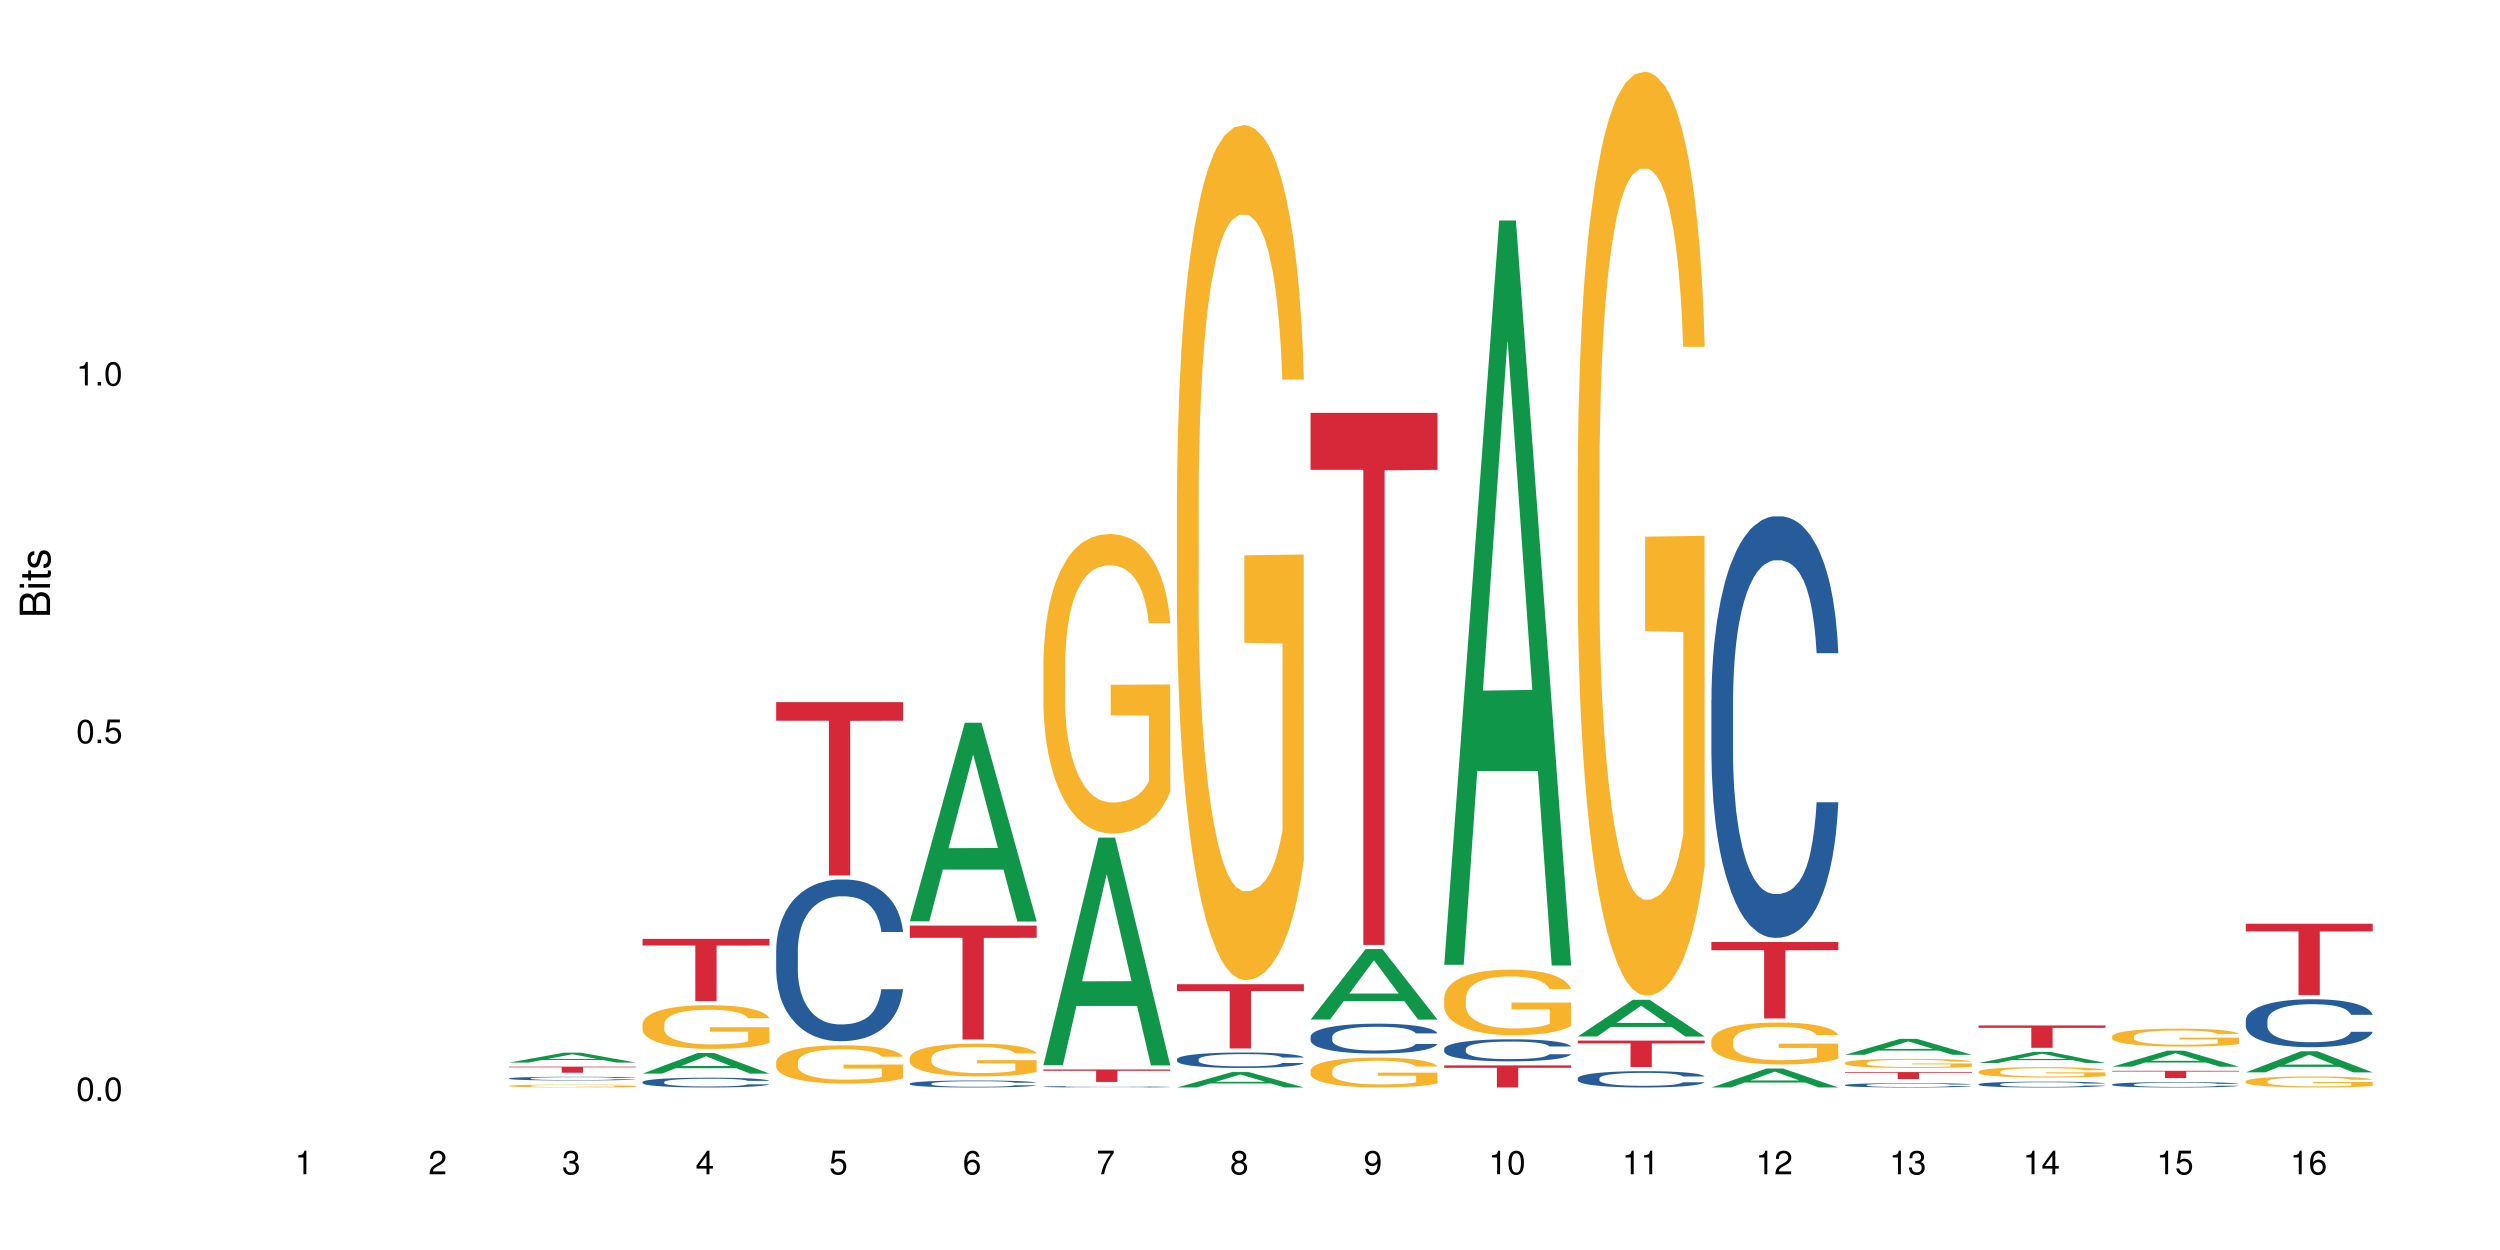 <?xml version="1.0" encoding="UTF-8"?>
<svg xmlns="http://www.w3.org/2000/svg" xmlns:xlink="http://www.w3.org/1999/xlink" width="720pt" height="360pt" viewBox="0 0 720 360" version="1.1">
<defs>
<g>
<symbol overflow="visible" id="glyph0-0">
<path style="stroke:none;" d=""/>
</symbol>
<symbol overflow="visible" id="glyph0-1">
<path style="stroke:none;" d="M 2.641 -6.797 C 2 -6.797 1.422 -6.531 1.078 -6.047 C 0.641 -5.453 0.406 -4.547 0.406 -3.297 C 0.406 -1 1.188 0.219 2.641 0.219 C 4.078 0.219 4.859 -1 4.859 -3.234 C 4.859 -4.562 4.656 -5.438 4.203 -6.047 C 3.844 -6.531 3.281 -6.797 2.641 -6.797 Z M 2.641 -6.047 C 3.547 -6.047 4 -5.125 4 -3.312 C 4 -1.375 3.562 -0.484 2.625 -0.484 C 1.734 -0.484 1.281 -1.422 1.281 -3.281 C 1.281 -5.141 1.734 -6.047 2.641 -6.047 Z M 2.641 -6.047 "/>
</symbol>
<symbol overflow="visible" id="glyph0-2">
<path style="stroke:none;" d="M 1.828 -1 L 0.828 -1 L 0.828 0 L 1.828 0 Z M 1.828 -1 "/>
</symbol>
<symbol overflow="visible" id="glyph0-3">
<path style="stroke:none;" d="M 4.562 -6.797 L 1.062 -6.797 L 0.547 -3.094 L 1.328 -3.094 C 1.719 -3.562 2.047 -3.734 2.578 -3.734 C 3.484 -3.734 4.062 -3.109 4.062 -2.094 C 4.062 -1.125 3.484 -0.531 2.578 -0.531 C 1.828 -0.531 1.375 -0.906 1.188 -1.672 L 0.328 -1.672 C 0.453 -1.109 0.547 -0.844 0.75 -0.594 C 1.125 -0.078 1.828 0.219 2.594 0.219 C 3.969 0.219 4.922 -0.781 4.922 -2.219 C 4.922 -3.562 4.031 -4.484 2.719 -4.484 C 2.25 -4.484 1.859 -4.359 1.469 -4.062 L 1.734 -5.969 L 4.562 -5.969 Z M 4.562 -6.797 "/>
</symbol>
<symbol overflow="visible" id="glyph0-4">
<path style="stroke:none;" d="M 2.484 -4.844 L 2.484 0 L 3.328 0 L 3.328 -6.797 L 2.766 -6.797 C 2.469 -5.75 2.281 -5.609 0.984 -5.453 L 0.984 -4.844 Z M 2.484 -4.844 "/>
</symbol>
<symbol overflow="visible" id="glyph0-5">
<path style="stroke:none;" d="M 4.859 -0.828 L 1.281 -0.828 C 1.359 -1.391 1.672 -1.75 2.5 -2.234 L 3.469 -2.75 C 4.406 -3.266 4.906 -3.969 4.906 -4.812 C 4.906 -5.375 4.672 -5.906 4.266 -6.266 C 3.859 -6.625 3.375 -6.797 2.719 -6.797 C 1.859 -6.797 1.219 -6.5 0.844 -5.922 C 0.609 -5.562 0.5 -5.125 0.484 -4.438 L 1.328 -4.438 C 1.359 -4.906 1.406 -5.188 1.531 -5.406 C 1.75 -5.812 2.188 -6.062 2.703 -6.062 C 3.469 -6.062 4.031 -5.516 4.031 -4.781 C 4.031 -4.25 3.719 -3.797 3.125 -3.438 L 2.234 -2.938 C 0.812 -2.141 0.406 -1.5 0.328 0 L 4.859 0 Z M 4.859 -0.828 "/>
</symbol>
<symbol overflow="visible" id="glyph0-6">
<path style="stroke:none;" d="M 2.125 -3.125 L 2.578 -3.125 C 3.516 -3.125 3.984 -2.703 3.984 -1.891 C 3.984 -1.031 3.469 -0.531 2.578 -0.531 C 1.656 -0.531 1.203 -0.984 1.156 -1.969 L 0.312 -1.969 C 0.344 -1.422 0.438 -1.078 0.609 -0.766 C 0.953 -0.109 1.625 0.219 2.547 0.219 C 3.953 0.219 4.859 -0.609 4.859 -1.906 C 4.859 -2.766 4.516 -3.25 3.703 -3.516 C 4.344 -3.766 4.656 -4.25 4.656 -4.938 C 4.656 -6.109 3.875 -6.797 2.578 -6.797 C 1.203 -6.797 0.484 -6.047 0.453 -4.609 L 1.297 -4.609 C 1.312 -5.016 1.344 -5.25 1.453 -5.453 C 1.641 -5.828 2.062 -6.062 2.594 -6.062 C 3.344 -6.062 3.797 -5.625 3.797 -4.906 C 3.797 -4.422 3.609 -4.141 3.25 -3.984 C 3.016 -3.891 2.719 -3.844 2.125 -3.844 Z M 2.125 -3.125 "/>
</symbol>
<symbol overflow="visible" id="glyph0-7">
<path style="stroke:none;" d="M 3.141 -1.625 L 3.141 0 L 3.984 0 L 3.984 -1.625 L 4.984 -1.625 L 4.984 -2.391 L 3.984 -2.391 L 3.984 -6.797 L 3.359 -6.797 L 0.266 -2.516 L 0.266 -1.625 Z M 3.141 -2.391 L 1 -2.391 L 3.141 -5.359 Z M 3.141 -2.391 "/>
</symbol>
<symbol overflow="visible" id="glyph0-8">
<path style="stroke:none;" d="M 4.781 -5.031 C 4.609 -6.141 3.891 -6.797 2.844 -6.797 C 2.094 -6.797 1.422 -6.438 1.031 -5.828 C 0.609 -5.172 0.406 -4.344 0.406 -3.094 C 0.406 -1.953 0.578 -1.234 0.984 -0.625 C 1.359 -0.078 1.953 0.219 2.703 0.219 C 3.984 0.219 4.922 -0.734 4.922 -2.078 C 4.922 -3.344 4.062 -4.234 2.844 -4.234 C 2.172 -4.234 1.641 -3.969 1.281 -3.469 C 1.281 -5.125 1.828 -6.047 2.797 -6.047 C 3.391 -6.047 3.797 -5.672 3.938 -5.031 Z M 2.734 -3.484 C 3.547 -3.484 4.062 -2.922 4.062 -2 C 4.062 -1.156 3.484 -0.531 2.703 -0.531 C 1.922 -0.531 1.328 -1.188 1.328 -2.047 C 1.328 -2.891 1.906 -3.484 2.734 -3.484 Z M 2.734 -3.484 "/>
</symbol>
<symbol overflow="visible" id="glyph0-9">
<path style="stroke:none;" d="M 4.984 -6.797 L 0.438 -6.797 L 0.438 -5.969 L 4.109 -5.969 C 2.5 -3.656 1.828 -2.234 1.328 0 L 2.219 0 C 2.594 -2.172 3.453 -4.047 4.984 -6.094 Z M 4.984 -6.797 "/>
</symbol>
<symbol overflow="visible" id="glyph0-10">
<path style="stroke:none;" d="M 3.75 -3.578 C 4.453 -4 4.688 -4.344 4.688 -4.984 C 4.688 -6.047 3.844 -6.797 2.641 -6.797 C 1.438 -6.797 0.594 -6.047 0.594 -4.984 C 0.594 -4.359 0.828 -4.016 1.516 -3.578 C 0.734 -3.203 0.359 -2.641 0.359 -1.891 C 0.359 -0.641 1.297 0.219 2.641 0.219 C 3.984 0.219 4.922 -0.641 4.922 -1.875 C 4.922 -2.641 4.531 -3.203 3.75 -3.578 Z M 2.641 -6.047 C 3.359 -6.047 3.812 -5.625 3.812 -4.969 C 3.812 -4.344 3.344 -3.922 2.641 -3.922 C 1.922 -3.922 1.453 -4.344 1.453 -4.984 C 1.453 -5.625 1.922 -6.047 2.641 -6.047 Z M 2.641 -3.203 C 3.484 -3.203 4.062 -2.672 4.062 -1.875 C 4.062 -1.062 3.484 -0.531 2.625 -0.531 C 1.797 -0.531 1.219 -1.078 1.219 -1.875 C 1.219 -2.672 1.797 -3.203 2.641 -3.203 Z M 2.641 -3.203 "/>
</symbol>
<symbol overflow="visible" id="glyph0-11">
<path style="stroke:none;" d="M 0.516 -1.547 C 0.672 -0.438 1.406 0.219 2.438 0.219 C 3.188 0.219 3.859 -0.141 4.266 -0.75 C 4.688 -1.406 4.891 -2.25 4.891 -3.484 C 4.891 -4.625 4.703 -5.359 4.312 -5.953 C 3.938 -6.5 3.344 -6.797 2.594 -6.797 C 1.297 -6.797 0.359 -5.844 0.359 -4.516 C 0.359 -3.25 1.234 -2.344 2.453 -2.344 C 3.094 -2.344 3.562 -2.578 4.016 -3.109 C 4 -1.453 3.469 -0.531 2.5 -0.531 C 1.906 -0.531 1.484 -0.906 1.359 -1.547 Z M 2.578 -6.062 C 3.375 -6.062 3.969 -5.406 3.969 -4.531 C 3.969 -3.688 3.375 -3.094 2.547 -3.094 C 1.734 -3.094 1.234 -3.672 1.234 -4.578 C 1.234 -5.438 1.797 -6.062 2.578 -6.062 Z M 2.578 -6.062 "/>
</symbol>
<symbol overflow="visible" id="glyph1-0">
<path style="stroke:none;" d=""/>
</symbol>
<symbol overflow="visible" id="glyph1-1">
<path style="stroke:none;" d="M 0 -0.953 L 0 -4.891 C 0 -5.719 -0.234 -6.344 -0.734 -6.797 C -1.188 -7.234 -1.812 -7.469 -2.5 -7.469 C -3.547 -7.469 -4.188 -7 -4.625 -5.875 C -4.984 -6.672 -5.641 -7.094 -6.531 -7.094 C -7.156 -7.094 -7.734 -6.859 -8.141 -6.391 C -8.562 -5.938 -8.75 -5.344 -8.75 -4.5 L -8.75 -0.953 Z M -4.984 -2.062 L -7.766 -2.062 L -7.766 -4.219 C -7.766 -4.844 -7.688 -5.203 -7.453 -5.5 C -7.219 -5.812 -6.859 -5.969 -6.375 -5.969 C -5.906 -5.969 -5.531 -5.812 -5.297 -5.5 C -5.062 -5.203 -4.984 -4.844 -4.984 -4.219 Z M -0.984 -2.062 L -4 -2.062 L -4 -4.781 C -4 -5.328 -3.859 -5.688 -3.578 -5.953 C -3.297 -6.219 -2.922 -6.359 -2.484 -6.359 C -2.062 -6.359 -1.688 -6.219 -1.406 -5.953 C -1.109 -5.688 -0.984 -5.328 -0.984 -4.781 Z M -0.984 -2.062 "/>
</symbol>
<symbol overflow="visible" id="glyph1-2">
<path style="stroke:none;" d="M -6.281 -1.797 L -6.281 -0.797 L 0 -0.797 L 0 -1.797 Z M -8.75 -1.797 L -8.75 -0.797 L -7.484 -0.797 L -7.484 -1.797 Z M -8.75 -1.797 "/>
</symbol>
<symbol overflow="visible" id="glyph1-3">
<path style="stroke:none;" d="M -6.281 -3.047 L -6.281 -2.016 L -8.016 -2.016 L -8.016 -1.016 L -6.281 -1.016 L -6.281 -0.172 L -5.469 -0.172 L -5.469 -1.016 L -0.719 -1.016 C -0.078 -1.016 0.281 -1.453 0.281 -2.234 C 0.281 -2.469 0.25 -2.719 0.188 -3.047 L -0.641 -3.047 C -0.609 -2.922 -0.594 -2.766 -0.594 -2.562 C -0.594 -2.141 -0.719 -2.016 -1.156 -2.016 L -5.469 -2.016 L -5.469 -3.047 Z M -6.281 -3.047 "/>
</symbol>
<symbol overflow="visible" id="glyph1-4">
<path style="stroke:none;" d="M -4.531 -5.25 C -5.766 -5.25 -6.469 -4.422 -6.469 -2.969 C -6.469 -1.516 -5.719 -0.562 -4.547 -0.562 C -3.562 -0.562 -3.094 -1.062 -2.734 -2.562 L -2.516 -3.484 C -2.344 -4.188 -2.094 -4.469 -1.625 -4.469 C -1.047 -4.469 -0.641 -3.875 -0.641 -3 C -0.641 -2.453 -0.797 -2 -1.062 -1.75 C -1.25 -1.594 -1.422 -1.531 -1.875 -1.469 L -1.875 -0.406 C -0.422 -0.453 0.281 -1.266 0.281 -2.922 C 0.281 -4.5 -0.5 -5.516 -1.719 -5.516 C -2.656 -5.516 -3.172 -4.984 -3.469 -3.734 L -3.703 -2.766 C -3.891 -1.953 -4.156 -1.609 -4.594 -1.609 C -5.172 -1.609 -5.547 -2.125 -5.547 -2.938 C -5.547 -3.75 -5.203 -4.172 -4.531 -4.203 Z M -4.531 -5.25 "/>
</symbol>
</g>
</defs>
<g id="surface55656">
<rect x="0" y="0" width="720" height="360" style="fill:rgb(100%,100%,100%);fill-opacity:1;stroke:none;"/>
<path style=" stroke:none;fill-rule:nonzero;fill:rgb(6.275%,58.824%,28.235%);fill-opacity:1;" d="M 146.582 306.02 L 146.621 306.02 L 162.438 303.164 L 167.242 303.164 L 183.137 306.023 L 177.551 306.023 L 173.57 305.277 L 156.113 305.277 L 152.207 306.02 L 146.582 306.02 L 157.793 304.969 L 171.969 304.965 L 164.898 303.633 L 164.82 303.629 L 164.742 303.637 L 157.754 304.965 L 157.793 304.969 Z M 146.582 306.02 "/>
<path style=" stroke:none;fill-rule:nonzero;fill:rgb(14.51%,36.078%,60%);fill-opacity:1;" d="M 146.582 310.574 L 146.629 310.574 L 146.629 310.551 L 146.762 310.516 L 147.074 310.469 L 147.387 310.438 L 148.188 310.379 L 149.301 310.324 L 150.461 310.281 L 151.309 310.254 L 152.066 310.234 L 153.805 310.199 L 154.918 310.18 L 156.121 310.164 L 157.594 310.148 L 158.664 310.137 L 161.07 310.121 L 162.855 310.113 L 167.223 310.113 L 169.004 310.117 L 170.297 310.121 L 171.727 310.129 L 172.93 310.137 L 175.023 310.16 L 176.895 310.188 L 177.742 310.203 L 179.078 310.23 L 180.105 310.262 L 180.82 310.285 L 181.621 310.324 L 182.336 310.367 L 182.867 310.418 L 183.137 310.457 L 176.895 310.457 L 176.582 310.418 L 176.227 310.391 L 175.559 310.348 L 174.891 310.32 L 173.953 310.293 L 173.105 310.273 L 171.949 310.254 L 170.922 310.242 L 169.852 310.234 L 168.828 310.23 L 166.867 310.223 L 164.594 310.223 L 163.746 310.227 L 162.008 310.234 L 161.07 310.238 L 159.734 310.254 L 158.797 310.266 L 157.684 310.285 L 156.926 310.301 L 155.988 310.328 L 155.32 310.352 L 154.562 310.383 L 154.117 310.406 L 153.715 310.434 L 153.359 310.465 L 153.09 310.5 L 152.914 310.535 L 152.824 310.57 L 152.824 310.723 L 152.914 310.758 L 153.137 310.797 L 153.715 310.859 L 154.562 310.91 L 155.543 310.949 L 156.48 310.98 L 157.016 310.992 L 157.727 311.008 L 158.844 311.027 L 160.445 311.047 L 161.383 311.055 L 162.809 311.062 L 164.281 311.066 L 166.242 311.066 L 167.98 311.062 L 169.141 311.059 L 170.344 311.051 L 171.992 311.035 L 173.016 311.02 L 173.91 311 L 174.578 310.98 L 175.023 310.965 L 175.691 310.938 L 176.227 310.902 L 176.629 310.867 L 176.895 310.836 L 183.137 310.836 L 182.867 310.875 L 182.469 310.914 L 182.066 310.941 L 181.441 310.977 L 180.73 311.004 L 179.703 311.039 L 178.855 311.062 L 177.742 311.086 L 176.719 311.105 L 175.602 311.121 L 173.953 311.141 L 172.883 311.148 L 171.727 311.16 L 170.344 311.168 L 168.605 311.172 L 166.73 311.176 L 164.992 311.18 L 163.121 311.176 L 161.738 311.172 L 159.91 311.164 L 157.637 311.145 L 155.988 311.129 L 154.695 311.109 L 153.582 311.09 L 152.332 311.062 L 150.73 311.02 L 149.75 310.988 L 149.078 310.961 L 148.32 310.922 L 147.785 310.887 L 147.164 310.832 L 146.719 310.766 L 146.582 310.711 Z M 146.582 310.574 "/>
<path style=" stroke:none;fill-rule:nonzero;fill:rgb(96.863%,70.196%,16.863%);fill-opacity:1;" d="M 146.582 312.715 L 146.629 312.715 L 146.629 312.699 L 146.805 312.664 L 147.25 312.617 L 147.832 312.578 L 148.457 312.547 L 148.855 312.531 L 149.523 312.508 L 150.105 312.488 L 151.574 312.453 L 153.449 312.422 L 154.473 312.41 L 155.633 312.395 L 157.281 312.383 L 158.039 312.375 L 160.359 312.363 L 162.988 312.355 L 165.887 312.352 L 167.223 312.355 L 169.051 312.355 L 171.547 312.367 L 172.973 312.375 L 174.086 312.383 L 175.246 312.391 L 176.672 312.406 L 178.012 312.426 L 179.078 312.445 L 180.148 312.465 L 181.043 312.492 L 181.801 312.52 L 182.469 312.551 L 182.867 312.578 L 183.137 312.605 L 176.941 312.605 L 176.582 312.578 L 176.184 312.555 L 175.516 312.531 L 174.844 312.512 L 174.176 312.496 L 172.93 312.477 L 171.859 312.465 L 170.52 312.453 L 169.227 312.449 L 167.758 312.445 L 166.867 312.441 L 164.504 312.441 L 162.363 312.449 L 161.117 312.453 L 160.223 312.461 L 158.977 312.473 L 158.219 312.48 L 157.773 312.488 L 156.434 312.512 L 155.543 312.531 L 155.055 312.547 L 154.43 312.57 L 153.984 312.59 L 153.492 312.621 L 153.227 312.645 L 152.867 312.695 L 152.824 312.836 L 152.957 312.863 L 153.227 312.895 L 153.582 312.922 L 154.117 312.953 L 154.652 312.977 L 155.586 313.004 L 156.391 313.023 L 157.016 313.039 L 158.219 313.059 L 158.707 313.066 L 159.867 313.078 L 161.07 313.09 L 162.543 313.102 L 163.656 313.105 L 165.438 313.109 L 167.711 313.109 L 170.387 313.102 L 172.082 313.098 L 173.242 313.09 L 174 313.086 L 174.934 313.078 L 175.602 313.07 L 176.227 313.062 L 176.984 313.047 L 176.984 312.863 L 165.973 312.863 L 165.973 312.777 L 183.094 312.777 L 183.137 313.078 L 182.199 313.098 L 181.043 313.117 L 179.926 313.133 L 178.77 313.148 L 177.117 313.16 L 175.781 313.172 L 173.73 313.18 L 171.859 313.188 L 169.898 313.191 L 168.16 313.195 L 164.281 313.195 L 162.32 313.191 L 160.758 313.184 L 159.332 313.176 L 157.906 313.164 L 156.121 313.148 L 154.965 313.137 L 153.762 313.121 L 152.555 313.102 L 151.488 313.082 L 150.773 313.062 L 150.059 313.047 L 149.301 313.023 L 148.59 312.996 L 148.055 312.973 L 147.562 312.945 L 147.207 312.922 L 146.852 312.887 L 146.672 312.859 L 146.582 312.836 Z M 146.582 312.715 "/>
<path style=" stroke:none;fill-rule:nonzero;fill:rgb(83.922%,15.686%,22.353%);fill-opacity:1;" d="M 146.582 307.199 L 183.137 307.199 L 183.137 307.383 L 167.902 307.387 L 167.902 308.938 L 161.773 308.938 L 161.773 307.387 L 161.684 307.383 L 146.582 307.383 Z M 146.582 307.199 "/>
<path style=" stroke:none;fill-rule:nonzero;fill:rgb(6.275%,58.824%,28.235%);fill-opacity:1;" d="M 185.059 309.191 L 185.098 309.188 L 200.914 303.266 L 205.719 303.266 L 221.613 309.199 L 216.027 309.199 L 212.047 307.648 L 194.59 307.648 L 190.684 309.191 L 185.059 309.191 L 196.27 307.008 L 210.445 307.004 L 203.375 304.234 L 203.297 304.23 L 203.219 304.246 L 196.23 307.004 L 196.27 307.008 Z M 185.059 309.191 "/>
<path style=" stroke:none;fill-rule:nonzero;fill:rgb(14.51%,36.078%,60%);fill-opacity:1;" d="M 185.059 311.602 L 185.105 311.598 L 185.105 311.535 L 185.238 311.438 L 185.551 311.316 L 185.863 311.23 L 186.664 311.078 L 187.781 310.93 L 188.938 310.816 L 189.785 310.75 L 190.543 310.699 L 192.281 310.602 L 193.395 310.555 L 194.602 310.512 L 196.07 310.465 L 197.141 310.441 L 199.547 310.398 L 201.332 310.383 L 202.711 310.375 L 205.699 310.375 L 207.484 310.383 L 208.773 310.395 L 210.203 310.418 L 211.406 310.441 L 213.5 310.496 L 215.371 310.57 L 216.219 310.609 L 217.559 310.691 L 218.582 310.77 L 219.297 310.836 L 220.098 310.93 L 220.812 311.047 L 221.348 311.18 L 221.613 311.289 L 215.371 311.289 L 215.062 311.188 L 214.703 311.105 L 214.035 311 L 213.367 310.926 L 212.43 310.852 L 211.582 310.801 L 210.426 310.754 L 209.398 310.723 L 208.328 310.699 L 207.305 310.684 L 205.344 310.668 L 203.07 310.668 L 202.223 310.672 L 200.484 310.691 L 199.547 310.711 L 198.211 310.746 L 197.273 310.781 L 196.16 310.832 L 195.402 310.875 L 194.465 310.945 L 193.797 311.004 L 193.039 311.086 L 192.594 311.152 L 192.191 311.227 L 191.836 311.309 L 191.57 311.398 L 191.391 311.496 L 191.301 311.59 L 191.301 311.988 L 191.391 312.082 L 191.613 312.191 L 192.191 312.348 L 193.039 312.484 L 194.02 312.594 L 194.957 312.668 L 195.492 312.707 L 196.203 312.746 L 197.32 312.797 L 198.922 312.852 L 199.859 312.871 L 201.285 312.891 L 202.758 312.902 L 204.719 312.902 L 206.457 312.891 L 207.617 312.879 L 208.82 312.859 L 210.469 312.812 L 211.496 312.773 L 212.387 312.723 L 213.055 312.676 L 213.5 312.633 L 214.168 312.555 L 214.703 312.465 L 215.105 312.375 L 215.371 312.289 L 221.613 312.289 L 221.348 312.391 L 220.945 312.492 L 220.543 312.566 L 219.918 312.656 L 219.207 312.738 L 218.18 312.828 L 217.336 312.887 L 216.219 312.949 L 215.195 313 L 214.078 313.043 L 212.43 313.094 L 211.359 313.121 L 210.203 313.145 L 208.82 313.164 L 207.082 313.184 L 205.211 313.191 L 203.469 313.195 L 201.598 313.191 L 200.215 313.18 L 198.391 313.156 L 196.117 313.109 L 194.465 313.062 L 193.172 313.012 L 192.059 312.961 L 190.812 312.891 L 189.207 312.777 L 188.227 312.691 L 187.555 312.617 L 186.797 312.516 L 186.266 312.426 L 185.641 312.281 L 185.195 312.098 L 185.059 311.957 Z M 185.059 311.602 "/>
<path style=" stroke:none;fill-rule:nonzero;fill:rgb(96.863%,70.196%,16.863%);fill-opacity:1;" d="M 185.059 294.891 L 185.105 294.879 L 185.105 294.648 L 185.281 294.133 L 185.73 293.418 L 186.309 292.832 L 186.934 292.371 L 187.332 292.133 L 188.004 291.785 L 188.582 291.535 L 190.055 291.016 L 191.926 290.531 L 192.949 290.324 L 194.109 290.129 L 195.758 289.91 L 196.516 289.832 L 198.836 289.648 L 201.465 289.531 L 204.363 289.496 L 205.699 289.508 L 207.527 289.555 L 210.023 289.68 L 211.449 289.797 L 212.562 289.91 L 213.723 290.062 L 215.148 290.293 L 216.488 290.566 L 217.559 290.844 L 218.625 291.188 L 219.52 291.555 L 220.277 291.957 L 220.945 292.441 L 221.348 292.844 L 221.613 293.246 L 215.418 293.246 L 215.062 292.844 L 214.66 292.535 L 213.992 292.156 L 213.32 291.879 L 212.652 291.66 L 211.406 291.359 L 210.336 291.176 L 209 291.016 L 207.707 290.914 L 206.234 290.844 L 205.344 290.82 L 202.98 290.82 L 200.84 290.902 L 199.594 290.992 L 198.699 291.086 L 197.453 291.258 L 196.695 291.395 L 196.25 291.488 L 194.91 291.844 L 194.02 292.164 L 193.531 292.383 L 192.906 292.73 L 192.461 293.039 L 191.969 293.5 L 191.703 293.844 L 191.344 294.629 L 191.301 296.699 L 191.434 297.133 L 191.703 297.605 L 192.059 298.02 L 192.594 298.457 L 193.129 298.789 L 194.066 299.238 L 194.867 299.539 L 195.492 299.734 L 196.695 300.043 L 197.184 300.148 L 198.344 300.355 L 199.547 300.516 L 201.02 300.652 L 202.133 300.723 L 203.918 300.781 L 206.191 300.781 L 208.863 300.711 L 210.559 300.621 L 211.719 300.527 L 212.477 300.445 L 213.41 300.32 L 214.078 300.207 L 214.703 300.078 L 215.461 299.883 L 215.461 297.133 L 204.453 297.125 L 204.453 295.836 L 221.57 295.824 L 221.613 300.32 L 220.676 300.633 L 219.52 300.93 L 218.402 301.16 L 217.246 301.355 L 215.594 301.574 L 214.258 301.711 L 212.207 301.875 L 210.336 301.977 L 208.375 302.047 L 206.637 302.082 L 204.586 302.09 L 202.758 302.07 L 200.797 302 L 199.234 301.906 L 197.809 301.793 L 196.383 301.645 L 194.602 301.402 L 193.441 301.207 L 192.238 300.965 L 191.035 300.676 L 189.965 300.367 L 189.25 300.125 L 188.539 299.848 L 187.781 299.504 L 187.066 299.113 L 186.531 298.758 L 186.039 298.355 L 185.684 297.973 L 185.328 297.457 L 185.148 297.043 L 185.059 296.688 Z M 185.059 294.891 "/>
<path style=" stroke:none;fill-rule:nonzero;fill:rgb(83.922%,15.686%,22.353%);fill-opacity:1;" d="M 185.059 270.398 L 221.613 270.398 L 221.613 272.316 L 206.379 272.336 L 206.379 288.324 L 200.25 288.324 L 200.25 272.352 L 200.16 272.316 L 185.059 272.316 Z M 185.059 270.398 "/>
<path style=" stroke:none;fill-rule:nonzero;fill:rgb(14.51%,36.078%,60%);fill-opacity:1;" d="M 223.539 273.562 L 223.582 273.52 L 223.582 272.496 L 223.715 270.879 L 224.027 268.836 L 224.34 267.434 L 225.141 264.922 L 226.258 262.492 L 227.414 260.621 L 228.262 259.512 L 229.02 258.66 L 230.758 257.086 L 231.875 256.277 L 233.078 255.555 L 234.547 254.832 L 235.617 254.406 L 238.023 253.723 L 239.809 253.426 L 241.191 253.297 L 244.176 253.297 L 245.961 253.469 L 247.254 253.68 L 248.68 254.023 L 249.883 254.406 L 251.977 255.34 L 253.848 256.535 L 254.695 257.215 L 256.035 258.535 L 257.059 259.812 L 257.773 260.918 L 258.574 262.492 L 259.289 264.41 L 259.824 266.582 L 260.09 268.41 L 253.848 268.41 L 253.539 266.707 L 253.18 265.387 L 252.512 263.645 L 251.844 262.41 L 250.906 261.172 L 250.059 260.363 L 248.902 259.555 L 247.875 259.047 L 246.805 258.66 L 245.781 258.406 L 243.82 258.152 L 241.547 258.152 L 240.699 258.238 L 238.961 258.578 L 238.023 258.875 L 236.688 259.473 L 235.75 260.023 L 234.637 260.875 L 233.879 261.598 L 232.941 262.707 L 232.273 263.684 L 231.516 265.09 L 231.07 266.156 L 230.668 267.348 L 230.312 268.75 L 230.047 270.242 L 229.867 271.816 L 229.777 273.348 L 229.777 279.949 L 229.867 281.48 L 230.09 283.27 L 230.668 285.863 L 231.516 288.121 L 232.496 289.91 L 233.434 291.188 L 233.969 291.781 L 234.68 292.465 L 235.797 293.316 L 237.402 294.168 L 238.336 294.508 L 239.762 294.848 L 241.234 295.02 L 243.195 295.02 L 244.934 294.848 L 246.094 294.633 L 247.297 294.293 L 248.945 293.57 L 249.973 292.891 L 250.863 292.082 L 251.531 291.273 L 251.977 290.59 L 252.645 289.27 L 253.18 287.824 L 253.582 286.332 L 253.848 284.887 L 260.09 284.887 L 259.824 286.59 L 259.422 288.25 L 259.02 289.484 L 258.395 290.973 L 257.684 292.293 L 256.656 293.785 L 255.812 294.762 L 254.695 295.828 L 253.672 296.637 L 252.559 297.359 L 250.906 298.211 L 249.836 298.637 L 248.68 299.02 L 247.297 299.359 L 245.559 299.656 L 243.688 299.828 L 241.949 299.871 L 240.074 299.785 L 238.695 299.617 L 236.867 299.23 L 234.594 298.465 L 232.941 297.656 L 231.648 296.848 L 230.535 295.996 L 229.289 294.848 L 227.684 292.973 L 226.703 291.527 L 226.035 290.336 L 225.277 288.676 L 224.742 287.184 L 224.117 284.801 L 223.672 281.777 L 223.539 279.438 Z M 223.539 273.562 "/>
<path style=" stroke:none;fill-rule:nonzero;fill:rgb(96.863%,70.196%,16.863%);fill-opacity:1;" d="M 223.539 305.773 L 223.582 305.766 L 223.582 305.562 L 223.762 305.109 L 224.207 304.484 L 224.785 303.969 L 225.41 303.566 L 225.812 303.355 L 226.48 303.051 L 227.059 302.832 L 228.531 302.375 L 230.402 301.953 L 231.426 301.773 L 232.586 301.602 L 234.234 301.41 L 234.992 301.34 L 237.312 301.176 L 239.941 301.074 L 242.84 301.047 L 244.176 301.055 L 246.004 301.098 L 248.5 301.207 L 249.926 301.309 L 251.043 301.41 L 252.199 301.539 L 253.625 301.742 L 254.965 301.984 L 256.035 302.227 L 257.105 302.527 L 257.996 302.852 L 258.754 303.203 L 259.422 303.625 L 259.824 303.98 L 260.09 304.332 L 253.895 304.332 L 253.539 303.98 L 253.137 303.707 L 252.469 303.375 L 251.801 303.133 L 251.129 302.941 L 249.883 302.68 L 248.812 302.52 L 247.477 302.375 L 246.184 302.285 L 244.711 302.227 L 243.82 302.207 L 241.457 302.207 L 239.316 302.277 L 238.07 302.355 L 237.18 302.438 L 235.93 302.59 L 235.172 302.711 L 234.727 302.789 L 233.391 303.102 L 232.496 303.383 L 232.008 303.578 L 231.383 303.879 L 230.938 304.152 L 230.445 304.555 L 230.18 304.855 L 229.824 305.543 L 229.777 307.355 L 229.91 307.738 L 230.18 308.152 L 230.535 308.516 L 231.07 308.898 L 231.605 309.191 L 232.543 309.586 L 233.344 309.848 L 233.969 310.02 L 235.172 310.289 L 235.664 310.383 L 236.82 310.562 L 238.023 310.703 L 239.496 310.824 L 240.609 310.887 L 242.395 310.938 L 244.668 310.938 L 247.34 310.875 L 249.035 310.797 L 250.195 310.715 L 250.953 310.645 L 251.887 310.531 L 252.559 310.434 L 253.18 310.32 L 253.938 310.148 L 253.938 307.738 L 242.93 307.73 L 242.93 306.602 L 260.047 306.59 L 260.09 310.531 L 259.152 310.805 L 257.996 311.066 L 256.879 311.27 L 255.723 311.441 L 254.074 311.633 L 252.734 311.754 L 250.684 311.895 L 248.812 311.984 L 246.852 312.047 L 245.113 312.074 L 243.062 312.086 L 241.234 312.066 L 239.273 312.004 L 237.711 311.926 L 236.285 311.824 L 234.859 311.691 L 233.078 311.48 L 231.918 311.309 L 230.715 311.098 L 229.512 310.844 L 228.441 310.574 L 227.727 310.363 L 227.016 310.121 L 226.258 309.816 L 225.543 309.473 L 225.008 309.16 L 224.52 308.809 L 224.16 308.477 L 223.805 308.023 L 223.625 307.66 L 223.539 307.348 Z M 223.539 305.773 "/>
<path style=" stroke:none;fill-rule:nonzero;fill:rgb(83.922%,15.686%,22.353%);fill-opacity:1;" d="M 223.539 202.219 L 260.09 202.219 L 260.09 207.562 L 244.855 207.609 L 244.855 252.125 L 238.727 252.125 L 238.727 207.656 L 238.637 207.562 L 223.539 207.562 Z M 223.539 202.219 "/>
<path style=" stroke:none;fill-rule:nonzero;fill:rgb(6.275%,58.824%,28.235%);fill-opacity:1;" d="M 262.016 265.344 L 262.055 265.289 L 277.871 208.152 L 282.672 208.152 L 298.566 265.398 L 292.984 265.398 L 289 250.453 L 271.543 250.453 L 267.637 265.344 L 262.016 265.344 L 273.223 244.273 L 287.398 244.219 L 280.328 217.504 L 280.25 217.449 L 280.172 217.613 L 273.184 244.219 L 273.223 244.273 Z M 262.016 265.344 "/>
<path style=" stroke:none;fill-rule:nonzero;fill:rgb(14.51%,36.078%,60%);fill-opacity:1;" d="M 262.016 312.059 L 262.059 312.059 L 262.059 312.012 L 262.191 311.945 L 262.504 311.855 L 262.816 311.793 L 263.617 311.688 L 264.734 311.582 L 265.891 311.5 L 266.738 311.453 L 267.496 311.414 L 269.234 311.348 L 270.352 311.312 L 271.555 311.281 L 273.023 311.25 L 274.094 311.23 L 276.5 311.203 L 278.285 311.191 L 279.668 311.184 L 282.652 311.184 L 284.438 311.191 L 285.73 311.199 L 287.156 311.215 L 288.359 311.23 L 290.453 311.273 L 292.328 311.324 L 293.172 311.352 L 294.512 311.41 L 295.535 311.465 L 296.25 311.512 L 297.051 311.582 L 297.766 311.664 L 298.301 311.758 L 298.566 311.836 L 292.328 311.836 L 292.016 311.762 L 291.656 311.707 L 290.988 311.633 L 290.32 311.578 L 289.383 311.523 L 288.539 311.488 L 287.379 311.453 L 286.352 311.434 L 285.285 311.414 L 284.258 311.406 L 282.297 311.395 L 280.023 311.395 L 279.176 311.398 L 277.438 311.41 L 276.5 311.426 L 275.164 311.449 L 274.227 311.477 L 273.113 311.512 L 272.355 311.543 L 271.422 311.59 L 270.75 311.633 L 269.992 311.695 L 269.547 311.738 L 269.148 311.789 L 268.789 311.852 L 268.523 311.914 L 268.344 311.984 L 268.254 312.051 L 268.254 312.336 L 268.344 312.402 L 268.566 312.48 L 269.148 312.59 L 269.992 312.688 L 270.973 312.766 L 271.91 312.82 L 272.445 312.848 L 273.16 312.875 L 274.273 312.914 L 275.879 312.949 L 276.812 312.965 L 278.238 312.98 L 279.711 312.984 L 281.672 312.984 L 283.41 312.98 L 284.57 312.969 L 285.773 312.953 L 287.422 312.922 L 288.449 312.895 L 289.34 312.859 L 290.008 312.824 L 290.453 312.797 L 291.121 312.738 L 291.656 312.676 L 292.059 312.609 L 292.328 312.547 L 298.566 312.547 L 298.301 312.621 L 297.898 312.695 L 297.496 312.746 L 296.875 312.812 L 296.16 312.867 L 295.137 312.934 L 294.289 312.977 L 293.172 313.02 L 292.148 313.055 L 291.035 313.086 L 289.383 313.125 L 288.316 313.141 L 287.156 313.16 L 285.773 313.172 L 284.035 313.188 L 282.164 313.195 L 280.426 313.195 L 278.551 313.191 L 277.172 313.184 L 275.344 313.168 L 273.07 313.137 L 271.422 313.102 L 270.129 313.066 L 269.012 313.027 L 267.766 312.98 L 266.16 312.898 L 265.18 312.836 L 264.512 312.785 L 263.754 312.711 L 263.219 312.648 L 262.594 312.543 L 262.148 312.414 L 262.016 312.312 Z M 262.016 312.059 "/>
<path style=" stroke:none;fill-rule:nonzero;fill:rgb(96.863%,70.196%,16.863%);fill-opacity:1;" d="M 262.016 304.609 L 262.059 304.602 L 262.059 304.426 L 262.238 304.039 L 262.684 303.504 L 263.262 303.062 L 263.887 302.719 L 264.289 302.539 L 264.957 302.277 L 265.535 302.09 L 267.008 301.699 L 268.879 301.34 L 269.906 301.184 L 271.062 301.035 L 272.711 300.871 L 273.469 300.812 L 275.789 300.676 L 278.418 300.59 L 281.316 300.562 L 282.652 300.57 L 284.48 300.605 L 286.977 300.699 L 288.402 300.785 L 289.52 300.871 L 290.676 300.984 L 292.105 301.156 L 293.441 301.363 L 294.512 301.57 L 295.582 301.832 L 296.473 302.105 L 297.23 302.41 L 297.898 302.77 L 298.301 303.074 L 298.566 303.375 L 292.371 303.375 L 292.016 303.074 L 291.613 302.84 L 290.945 302.555 L 290.277 302.348 L 289.605 302.184 L 288.359 301.961 L 287.289 301.82 L 285.953 301.699 L 284.66 301.625 L 283.188 301.57 L 282.297 301.555 L 279.934 301.555 L 277.793 301.613 L 276.547 301.684 L 275.656 301.754 L 274.406 301.883 L 273.648 301.984 L 273.203 302.055 L 271.867 302.32 L 270.973 302.562 L 270.484 302.727 L 269.859 302.988 L 269.414 303.219 L 268.922 303.566 L 268.656 303.824 L 268.301 304.41 L 268.254 305.965 L 268.391 306.289 L 268.656 306.645 L 269.012 306.957 L 269.547 307.281 L 270.082 307.531 L 271.02 307.871 L 271.82 308.094 L 272.445 308.242 L 273.648 308.473 L 274.141 308.551 L 275.297 308.707 L 276.5 308.828 L 277.973 308.93 L 279.086 308.984 L 280.871 309.027 L 283.145 309.027 L 285.816 308.973 L 287.512 308.906 L 288.672 308.836 L 289.43 308.777 L 290.363 308.68 L 291.035 308.594 L 291.656 308.5 L 292.414 308.352 L 292.414 306.289 L 281.406 306.281 L 281.406 305.316 L 298.523 305.309 L 298.566 308.68 L 297.633 308.914 L 296.473 309.137 L 295.359 309.309 L 294.199 309.457 L 292.551 309.621 L 291.211 309.723 L 289.16 309.844 L 287.289 309.922 L 285.328 309.977 L 283.59 310 L 281.539 310.008 L 279.711 309.992 L 277.75 309.941 L 276.191 309.871 L 274.762 309.785 L 273.336 309.672 L 271.555 309.492 L 270.395 309.344 L 269.191 309.164 L 267.988 308.949 L 266.918 308.715 L 266.203 308.535 L 265.492 308.328 L 264.734 308.066 L 264.02 307.773 L 263.484 307.508 L 262.996 307.207 L 262.637 306.922 L 262.281 306.531 L 262.102 306.223 L 262.016 305.953 Z M 262.016 304.609 "/>
<path style=" stroke:none;fill-rule:nonzero;fill:rgb(83.922%,15.686%,22.353%);fill-opacity:1;" d="M 262.016 266.57 L 298.566 266.57 L 298.566 270.086 L 283.332 270.117 L 283.332 299.387 L 277.203 299.387 L 277.203 270.145 L 277.113 270.086 L 262.016 270.086 Z M 262.016 266.57 "/>
<path style=" stroke:none;fill-rule:nonzero;fill:rgb(6.275%,58.824%,28.235%);fill-opacity:1;" d="M 300.492 306.773 L 300.531 306.715 L 316.348 241.238 L 321.148 241.238 L 337.043 306.836 L 331.461 306.836 L 327.477 289.715 L 310.02 289.715 L 306.113 306.773 L 300.492 306.773 L 311.699 282.629 L 325.875 282.57 L 318.809 251.957 L 318.73 251.895 L 318.652 252.078 L 311.66 282.57 L 311.699 282.629 Z M 300.492 306.773 "/>
<path style=" stroke:none;fill-rule:nonzero;fill:rgb(14.51%,36.078%,60%);fill-opacity:1;" d="M 300.492 312.961 L 300.535 312.961 L 300.535 312.953 L 300.668 312.938 L 300.98 312.918 L 301.293 312.906 L 302.098 312.883 L 303.211 312.863 L 304.371 312.848 L 305.215 312.836 L 305.973 312.828 L 307.711 312.816 L 308.828 312.809 L 310.031 312.801 L 311.5 312.793 L 312.57 312.789 L 314.98 312.785 L 316.762 312.781 L 322.914 312.781 L 324.207 312.785 L 325.633 312.789 L 326.836 312.789 L 328.93 312.801 L 330.805 312.809 L 331.652 312.816 L 332.988 312.828 L 334.012 312.84 L 334.727 312.848 L 335.527 312.863 L 336.242 312.879 L 336.777 312.898 L 337.043 312.914 L 330.805 312.914 L 330.492 312.898 L 330.137 312.887 L 329.465 312.871 L 328.797 312.863 L 327.863 312.852 L 327.016 312.844 L 325.855 312.836 L 324.832 312.832 L 323.762 312.828 L 322.734 312.828 L 320.773 312.824 L 317.652 312.824 L 315.914 312.828 L 314.98 312.832 L 313.641 312.836 L 312.707 312.84 L 311.59 312.848 L 310.832 312.855 L 309.898 312.863 L 309.227 312.875 L 308.469 312.887 L 308.023 312.895 L 307.625 312.906 L 307.266 312.918 L 307 312.934 L 306.82 312.945 L 306.73 312.961 L 306.73 313.02 L 306.82 313.031 L 307.043 313.047 L 307.625 313.07 L 308.469 313.09 L 309.449 313.105 L 310.387 313.117 L 310.922 313.125 L 311.637 313.129 L 312.75 313.137 L 314.355 313.145 L 315.289 313.148 L 316.719 313.152 L 321.887 313.152 L 323.047 313.148 L 324.25 313.145 L 325.898 313.141 L 326.926 313.133 L 327.816 313.125 L 328.484 313.121 L 328.93 313.113 L 329.602 313.102 L 330.137 313.09 L 330.535 313.074 L 330.805 313.062 L 337.043 313.062 L 336.777 313.078 L 336.375 313.094 L 335.973 313.102 L 335.352 313.117 L 334.637 313.129 L 333.613 313.141 L 332.766 313.148 L 331.652 313.16 L 330.625 313.168 L 329.512 313.172 L 327.863 313.18 L 326.793 313.184 L 325.633 313.188 L 324.25 313.191 L 322.512 313.195 L 315.648 313.195 L 313.82 313.191 L 311.547 313.184 L 309.898 313.176 L 308.605 313.168 L 307.488 313.16 L 306.242 313.152 L 304.637 313.133 L 303.656 313.121 L 302.988 313.109 L 302.23 313.098 L 301.695 313.082 L 301.07 313.062 L 300.625 313.035 L 300.492 313.016 Z M 300.492 312.961 "/>
<path style=" stroke:none;fill-rule:nonzero;fill:rgb(96.863%,70.196%,16.863%);fill-opacity:1;" d="M 300.492 190.746 L 300.535 190.668 L 300.535 189.094 L 300.715 185.547 L 301.16 180.664 L 301.738 176.645 L 302.363 173.496 L 302.766 171.84 L 303.434 169.477 L 304.012 167.742 L 305.484 164.199 L 307.355 160.891 L 308.383 159.473 L 309.539 158.133 L 311.191 156.637 L 311.949 156.086 L 314.266 154.824 L 316.895 154.035 L 319.793 153.801 L 321.129 153.879 L 322.957 154.195 L 325.453 155.059 L 326.879 155.848 L 327.996 156.637 L 329.152 157.66 L 330.582 159.234 L 331.918 161.125 L 332.988 163.016 L 334.059 165.379 L 334.949 167.902 L 335.707 170.66 L 336.375 173.969 L 336.777 176.727 L 337.043 179.48 L 330.848 179.48 L 330.492 176.727 L 330.09 174.598 L 329.422 172 L 328.754 170.105 L 328.086 168.609 L 326.836 166.562 L 325.766 165.301 L 324.43 164.199 L 323.137 163.488 L 321.664 163.016 L 320.773 162.859 L 318.41 162.859 L 316.27 163.41 L 315.023 164.043 L 314.133 164.672 L 312.883 165.852 L 312.125 166.797 L 311.68 167.43 L 310.344 169.871 L 309.449 172.078 L 308.961 173.574 L 308.336 175.938 L 307.891 178.062 L 307.402 181.215 L 307.133 183.578 L 306.777 188.938 L 306.73 203.117 L 306.867 206.109 L 307.133 209.34 L 307.488 212.176 L 308.023 215.168 L 308.559 217.453 L 309.496 220.527 L 310.297 222.574 L 310.922 223.914 L 312.125 226.043 L 312.617 226.75 L 313.773 228.168 L 314.98 229.273 L 316.449 230.219 L 317.562 230.691 L 319.348 231.082 L 321.621 231.082 L 324.297 230.609 L 325.988 229.98 L 327.148 229.352 L 327.906 228.801 L 328.844 227.934 L 329.512 227.145 L 330.137 226.277 L 330.895 224.938 L 330.895 206.109 L 319.883 206.031 L 319.883 197.207 L 337 197.129 L 337.043 227.934 L 336.109 230.059 L 334.949 232.109 L 333.836 233.684 L 332.676 235.023 L 331.027 236.52 L 329.688 237.465 L 327.637 238.566 L 325.766 239.277 L 323.805 239.75 L 322.066 239.984 L 320.016 240.066 L 318.188 239.906 L 316.227 239.434 L 314.668 238.805 L 313.238 238.016 L 311.812 236.992 L 310.031 235.336 L 308.871 234 L 307.668 232.344 L 306.465 230.375 L 305.395 228.246 L 304.68 226.594 L 303.969 224.703 L 303.211 222.34 L 302.496 219.66 L 301.961 217.219 L 301.473 214.461 L 301.117 211.859 L 300.758 208.316 L 300.582 205.48 L 300.492 203.039 Z M 300.492 190.746 "/>
<path style=" stroke:none;fill-rule:nonzero;fill:rgb(83.922%,15.686%,22.353%);fill-opacity:1;" d="M 300.492 308.012 L 337.043 308.012 L 337.043 308.395 L 321.809 308.398 L 321.809 311.605 L 315.68 311.605 L 315.68 308.402 L 315.594 308.395 L 300.492 308.395 Z M 300.492 308.012 "/>
<path style=" stroke:none;fill-rule:nonzero;fill:rgb(6.275%,58.824%,28.235%);fill-opacity:1;" d="M 338.969 313.191 L 339.008 313.188 L 354.824 308.746 L 359.625 308.746 L 375.52 313.195 L 369.938 313.195 L 365.953 312.035 L 348.496 312.035 L 344.59 313.191 L 338.969 313.191 L 350.176 311.555 L 364.352 311.551 L 357.285 309.473 L 357.207 309.469 L 357.129 309.484 L 350.137 311.551 L 350.176 311.555 Z M 338.969 313.191 "/>
<path style=" stroke:none;fill-rule:nonzero;fill:rgb(14.51%,36.078%,60%);fill-opacity:1;" d="M 338.969 305.059 L 339.012 305.055 L 339.012 304.957 L 339.145 304.805 L 339.457 304.609 L 339.77 304.473 L 340.574 304.234 L 341.688 304.004 L 342.848 303.824 L 343.691 303.719 L 344.449 303.637 L 346.191 303.484 L 347.305 303.41 L 348.508 303.34 L 349.98 303.27 L 351.047 303.23 L 353.457 303.164 L 355.238 303.137 L 356.621 303.125 L 359.605 303.125 L 361.391 303.141 L 362.684 303.16 L 364.109 303.191 L 365.312 303.23 L 367.41 303.32 L 369.281 303.434 L 370.129 303.496 L 371.465 303.625 L 372.488 303.746 L 373.203 303.852 L 374.004 304.004 L 374.719 304.184 L 375.254 304.395 L 375.52 304.566 L 369.281 304.566 L 368.969 304.406 L 368.613 304.277 L 367.941 304.113 L 367.273 303.992 L 366.34 303.875 L 365.492 303.801 L 364.332 303.723 L 363.309 303.672 L 362.238 303.637 L 361.211 303.613 L 359.25 303.586 L 356.977 303.586 L 356.129 303.594 L 354.391 303.629 L 353.457 303.656 L 352.117 303.715 L 351.184 303.766 L 350.066 303.848 L 349.309 303.918 L 348.375 304.023 L 347.707 304.117 L 346.949 304.25 L 346.5 304.352 L 346.102 304.465 L 345.742 304.602 L 345.477 304.742 L 345.297 304.895 L 345.207 305.039 L 345.207 305.668 L 345.297 305.816 L 345.52 305.988 L 346.102 306.234 L 346.949 306.449 L 347.93 306.621 L 348.863 306.742 L 349.398 306.801 L 350.113 306.863 L 351.227 306.945 L 352.832 307.027 L 353.77 307.059 L 355.195 307.094 L 356.664 307.109 L 358.625 307.109 L 360.363 307.094 L 361.523 307.074 L 362.727 307.039 L 364.379 306.969 L 365.402 306.906 L 366.293 306.828 L 366.961 306.75 L 367.41 306.688 L 368.078 306.559 L 368.613 306.422 L 369.012 306.281 L 369.281 306.141 L 375.52 306.141 L 375.254 306.305 L 374.852 306.461 L 374.453 306.582 L 373.828 306.723 L 373.113 306.848 L 372.09 306.992 L 371.242 307.086 L 370.129 307.188 L 369.102 307.262 L 367.988 307.332 L 366.34 307.414 L 365.27 307.453 L 364.109 307.492 L 362.727 307.523 L 360.988 307.551 L 359.117 307.57 L 357.379 307.574 L 355.508 307.562 L 354.125 307.547 L 352.297 307.512 L 350.023 307.438 L 348.375 307.359 L 347.082 307.285 L 345.965 307.203 L 344.719 307.094 L 343.113 306.914 L 342.133 306.777 L 341.465 306.66 L 340.707 306.504 L 340.172 306.359 L 339.547 306.133 L 339.102 305.844 L 338.969 305.621 Z M 338.969 305.059 "/>
<path style=" stroke:none;fill-rule:nonzero;fill:rgb(96.863%,70.196%,16.863%);fill-opacity:1;" d="M 338.969 141.488 L 339.012 141.262 L 339.012 136.766 L 339.191 126.645 L 339.637 112.703 L 340.215 101.23 L 340.84 92.238 L 341.242 87.516 L 341.91 80.766 L 342.488 75.82 L 343.961 65.699 L 345.832 56.254 L 346.859 52.207 L 348.016 48.383 L 349.668 44.109 L 350.426 42.535 L 352.742 38.938 L 355.371 36.688 L 358.27 36.016 L 359.605 36.238 L 361.434 37.137 L 363.93 39.613 L 365.359 41.859 L 366.473 44.109 L 367.633 47.035 L 369.059 51.531 L 370.395 56.93 L 371.465 62.324 L 372.535 69.074 L 373.426 76.27 L 374.184 84.141 L 374.852 93.586 L 375.254 101.457 L 375.52 109.328 L 369.324 109.328 L 368.969 101.457 L 368.566 95.387 L 367.898 87.965 L 367.23 82.566 L 366.562 78.293 L 365.312 72.445 L 364.242 68.848 L 362.906 65.699 L 361.613 63.676 L 360.141 62.324 L 359.25 61.875 L 356.887 61.875 L 354.75 63.449 L 353.5 65.25 L 352.609 67.051 L 351.359 70.422 L 350.602 73.121 L 350.156 74.922 L 348.82 81.891 L 347.93 88.188 L 347.438 92.461 L 346.812 99.207 L 346.367 105.281 L 345.879 114.277 L 345.609 121.023 L 345.254 136.316 L 345.207 176.793 L 345.344 185.34 L 345.609 194.562 L 345.965 202.656 L 346.5 211.203 L 347.035 217.723 L 347.973 226.496 L 348.773 232.344 L 349.398 236.164 L 350.602 242.238 L 351.094 244.262 L 352.254 248.309 L 353.457 251.457 L 354.926 254.156 L 356.043 255.504 L 357.824 256.629 L 360.098 256.629 L 362.773 255.281 L 364.465 253.48 L 365.625 251.684 L 366.383 250.109 L 367.32 247.633 L 367.988 245.387 L 368.613 242.91 L 369.371 239.09 L 369.371 185.34 L 358.359 185.117 L 358.359 159.93 L 375.477 159.703 L 375.52 247.633 L 374.586 253.707 L 373.426 259.555 L 372.312 264.051 L 371.152 267.875 L 369.504 272.148 L 368.168 274.848 L 366.117 277.996 L 364.242 280.02 L 362.281 281.367 L 360.543 282.043 L 358.492 282.266 L 356.664 281.816 L 354.703 280.469 L 353.145 278.668 L 351.719 276.422 L 350.289 273.496 L 348.508 268.773 L 347.348 264.949 L 346.145 260.227 L 344.941 254.605 L 343.871 248.535 L 343.16 243.812 L 342.445 238.414 L 341.688 231.668 L 340.973 224.02 L 340.438 217.051 L 339.949 209.18 L 339.594 201.758 L 339.234 191.637 L 339.059 183.543 L 338.969 176.57 Z M 338.969 141.488 "/>
<path style=" stroke:none;fill-rule:nonzero;fill:rgb(83.922%,15.686%,22.353%);fill-opacity:1;" d="M 338.969 283.441 L 375.52 283.441 L 375.52 285.422 L 360.285 285.441 L 360.285 301.949 L 354.156 301.949 L 354.156 285.457 L 354.07 285.422 L 338.969 285.422 Z M 338.969 283.441 "/>
<path style=" stroke:none;fill-rule:nonzero;fill:rgb(6.275%,58.824%,28.235%);fill-opacity:1;" d="M 377.445 293.629 L 377.484 293.613 L 393.301 273.324 L 398.105 273.324 L 414 293.648 L 408.414 293.648 L 404.43 288.344 L 386.973 288.344 L 383.07 293.629 L 377.445 293.629 L 388.652 286.148 L 402.828 286.129 L 395.762 276.645 L 395.684 276.625 L 395.605 276.684 L 388.613 286.129 L 388.652 286.148 Z M 377.445 293.629 "/>
<path style=" stroke:none;fill-rule:nonzero;fill:rgb(14.51%,36.078%,60%);fill-opacity:1;" d="M 377.445 298.566 L 377.488 298.559 L 377.488 298.367 L 377.625 298.07 L 377.934 297.691 L 378.246 297.434 L 379.051 296.969 L 380.164 296.523 L 381.324 296.176 L 382.172 295.973 L 382.93 295.816 L 384.668 295.523 L 385.781 295.375 L 386.984 295.242 L 388.457 295.105 L 389.527 295.027 L 391.934 294.902 L 393.715 294.848 L 395.098 294.824 L 398.086 294.824 L 399.867 294.855 L 401.16 294.895 L 402.586 294.957 L 403.789 295.027 L 405.887 295.203 L 407.758 295.422 L 408.605 295.547 L 409.941 295.793 L 410.969 296.027 L 411.68 296.23 L 412.484 296.523 L 413.195 296.875 L 413.73 297.277 L 414 297.613 L 407.758 297.613 L 407.445 297.301 L 407.09 297.055 L 406.422 296.734 L 405.75 296.508 L 404.816 296.277 L 403.969 296.129 L 402.809 295.98 L 401.785 295.887 L 400.715 295.816 L 399.688 295.766 L 397.727 295.719 L 395.453 295.719 L 394.605 295.734 L 392.867 295.801 L 391.934 295.855 L 390.594 295.965 L 389.66 296.066 L 388.543 296.223 L 387.785 296.355 L 386.852 296.562 L 386.184 296.742 L 385.426 297 L 384.98 297.199 L 384.578 297.418 L 384.223 297.676 L 383.953 297.953 L 383.773 298.242 L 383.688 298.527 L 383.688 299.746 L 383.773 300.027 L 383.996 300.359 L 384.578 300.836 L 385.426 301.254 L 386.406 301.582 L 387.34 301.82 L 387.875 301.93 L 388.59 302.055 L 389.703 302.211 L 391.309 302.371 L 392.246 302.434 L 393.672 302.496 L 395.141 302.527 L 397.105 302.527 L 398.844 302.496 L 400 302.457 L 401.203 302.395 L 402.855 302.258 L 403.879 302.133 L 404.77 301.984 L 405.441 301.836 L 405.887 301.711 L 406.555 301.465 L 407.09 301.199 L 407.488 300.922 L 407.758 300.656 L 414 300.656 L 413.73 300.969 L 413.328 301.277 L 412.93 301.504 L 412.305 301.781 L 411.59 302.023 L 410.566 302.297 L 409.719 302.48 L 408.605 302.676 L 407.578 302.824 L 406.465 302.961 L 404.816 303.117 L 403.746 303.195 L 402.586 303.266 L 401.203 303.328 L 399.465 303.383 L 397.594 303.414 L 395.855 303.422 L 393.984 303.406 L 392.602 303.375 L 390.773 303.305 L 388.5 303.164 L 386.852 303.016 L 385.559 302.863 L 384.445 302.707 L 383.195 302.496 L 381.59 302.148 L 380.609 301.883 L 379.941 301.664 L 379.184 301.355 L 378.648 301.082 L 378.023 300.641 L 377.578 300.082 L 377.445 299.648 Z M 377.445 298.566 "/>
<path style=" stroke:none;fill-rule:nonzero;fill:rgb(96.863%,70.196%,16.863%);fill-opacity:1;" d="M 377.445 308.281 L 377.488 308.273 L 377.488 308.117 L 377.668 307.762 L 378.113 307.273 L 378.691 306.875 L 379.316 306.562 L 379.719 306.395 L 380.387 306.16 L 380.965 305.988 L 382.438 305.633 L 384.309 305.305 L 385.336 305.164 L 386.496 305.031 L 388.145 304.879 L 388.902 304.824 L 391.219 304.699 L 393.848 304.621 L 396.746 304.598 L 398.086 304.605 L 399.91 304.637 L 402.41 304.723 L 403.836 304.801 L 404.949 304.879 L 406.109 304.98 L 407.535 305.141 L 408.871 305.328 L 409.941 305.516 L 411.012 305.75 L 411.902 306.004 L 412.66 306.277 L 413.328 306.609 L 413.73 306.883 L 414 307.156 L 407.801 307.156 L 407.445 306.883 L 407.043 306.672 L 406.375 306.41 L 405.707 306.223 L 405.039 306.074 L 403.789 305.871 L 402.719 305.742 L 401.383 305.633 L 400.09 305.562 L 398.621 305.516 L 397.727 305.5 L 395.363 305.5 L 393.227 305.555 L 391.977 305.617 L 391.086 305.68 L 389.836 305.801 L 389.078 305.895 L 388.633 305.957 L 387.297 306.199 L 386.406 306.418 L 385.914 306.57 L 385.289 306.805 L 384.844 307.016 L 384.355 307.332 L 384.086 307.566 L 383.73 308.102 L 383.688 309.512 L 383.82 309.812 L 384.086 310.133 L 384.445 310.418 L 384.98 310.715 L 385.512 310.941 L 386.449 311.25 L 387.254 311.453 L 387.875 311.586 L 389.078 311.797 L 389.57 311.867 L 390.73 312.012 L 391.934 312.121 L 393.402 312.215 L 394.52 312.262 L 396.301 312.301 L 398.574 312.301 L 401.25 312.254 L 402.941 312.191 L 404.102 312.129 L 404.859 312.074 L 405.797 311.988 L 406.465 311.906 L 407.09 311.82 L 407.848 311.688 L 407.848 309.812 L 396.836 309.805 L 396.836 308.926 L 413.953 308.918 L 414 311.988 L 413.062 312.199 L 411.902 312.402 L 410.789 312.559 L 409.629 312.691 L 407.98 312.844 L 406.645 312.938 L 404.594 313.047 L 402.719 313.117 L 400.758 313.164 L 399.02 313.188 L 396.969 313.195 L 395.141 313.18 L 393.18 313.133 L 391.621 313.07 L 390.195 312.992 L 388.77 312.891 L 386.984 312.727 L 385.824 312.59 L 384.621 312.426 L 383.418 312.23 L 382.348 312.02 L 381.637 311.852 L 380.922 311.664 L 380.164 311.43 L 379.449 311.16 L 378.918 310.918 L 378.426 310.645 L 378.07 310.383 L 377.711 310.031 L 377.535 309.75 L 377.445 309.504 Z M 377.445 308.281 "/>
<path style=" stroke:none;fill-rule:nonzero;fill:rgb(83.922%,15.686%,22.353%);fill-opacity:1;" d="M 377.445 118.906 L 414 118.906 L 414 135.312 L 398.766 135.457 L 398.766 272.148 L 392.637 272.148 L 392.637 135.598 L 392.547 135.312 L 377.445 135.312 Z M 377.445 118.906 "/>
<path style=" stroke:none;fill-rule:nonzero;fill:rgb(6.275%,58.824%,28.235%);fill-opacity:1;" d="M 415.922 277.871 L 415.961 277.672 L 431.777 63.5 L 436.582 63.5 L 452.477 278.074 L 446.891 278.074 L 442.906 222.062 L 425.449 222.062 L 421.547 277.871 L 415.922 277.871 L 427.129 198.895 L 441.305 198.691 L 434.238 98.559 L 434.16 98.355 L 434.082 98.961 L 427.09 198.691 L 427.129 198.895 Z M 415.922 277.871 "/>
<path style=" stroke:none;fill-rule:nonzero;fill:rgb(14.51%,36.078%,60%);fill-opacity:1;" d="M 415.922 302.082 L 415.965 302.074 L 415.965 301.938 L 416.102 301.715 L 416.414 301.438 L 416.723 301.246 L 417.527 300.902 L 418.641 300.574 L 419.801 300.316 L 420.648 300.168 L 421.406 300.051 L 423.145 299.836 L 424.258 299.727 L 425.461 299.625 L 426.934 299.527 L 428.004 299.469 L 430.41 299.375 L 432.191 299.336 L 433.574 299.32 L 436.562 299.32 L 438.344 299.34 L 439.637 299.371 L 441.062 299.418 L 442.266 299.469 L 444.363 299.598 L 446.234 299.758 L 447.082 299.852 L 448.418 300.031 L 449.445 300.207 L 450.156 300.359 L 450.961 300.574 L 451.672 300.832 L 452.207 301.129 L 452.477 301.379 L 446.234 301.379 L 445.922 301.148 L 445.566 300.969 L 444.898 300.73 L 444.227 300.562 L 443.293 300.391 L 442.445 300.281 L 441.285 300.172 L 440.262 300.102 L 439.191 300.051 L 438.164 300.016 L 436.203 299.98 L 433.93 299.98 L 433.086 299.992 L 431.348 300.039 L 430.41 300.078 L 429.074 300.16 L 428.137 300.234 L 427.023 300.352 L 426.266 300.449 L 425.328 300.602 L 424.66 300.734 L 423.902 300.926 L 423.457 301.07 L 423.055 301.234 L 422.699 301.426 L 422.43 301.629 L 422.254 301.844 L 422.164 302.055 L 422.164 302.953 L 422.254 303.16 L 422.477 303.406 L 423.055 303.758 L 423.902 304.066 L 424.883 304.312 L 425.816 304.484 L 426.352 304.566 L 427.066 304.66 L 428.18 304.777 L 429.785 304.891 L 430.723 304.938 L 432.148 304.984 L 433.621 305.008 L 435.582 305.008 L 437.32 304.984 L 438.477 304.957 L 439.68 304.91 L 441.332 304.809 L 442.355 304.719 L 443.246 304.605 L 443.918 304.496 L 444.363 304.402 L 445.031 304.223 L 445.566 304.027 L 445.969 303.824 L 446.234 303.625 L 452.477 303.625 L 452.207 303.859 L 451.805 304.086 L 451.406 304.254 L 450.781 304.457 L 450.066 304.637 L 449.043 304.84 L 448.195 304.973 L 447.082 305.117 L 446.055 305.23 L 444.941 305.328 L 443.293 305.441 L 442.223 305.5 L 441.062 305.555 L 439.68 305.602 L 437.941 305.641 L 436.07 305.664 L 434.332 305.668 L 432.461 305.656 L 431.078 305.637 L 429.25 305.582 L 426.977 305.477 L 425.328 305.367 L 424.035 305.258 L 422.922 305.141 L 421.672 304.984 L 420.066 304.73 L 419.086 304.531 L 418.418 304.371 L 417.66 304.145 L 417.125 303.941 L 416.5 303.613 L 416.055 303.203 L 415.922 302.883 Z M 415.922 302.082 "/>
<path style=" stroke:none;fill-rule:nonzero;fill:rgb(96.863%,70.196%,16.863%);fill-opacity:1;" d="M 415.922 287.34 L 415.965 287.324 L 415.965 286.98 L 416.145 286.203 L 416.59 285.133 L 417.172 284.254 L 417.793 283.562 L 418.195 283.199 L 418.863 282.684 L 419.445 282.305 L 420.914 281.527 L 422.785 280.801 L 423.812 280.492 L 424.973 280.199 L 426.621 279.871 L 427.379 279.75 L 429.695 279.473 L 432.328 279.301 L 435.223 279.25 L 436.562 279.266 L 438.391 279.336 L 440.887 279.523 L 442.312 279.699 L 443.426 279.871 L 444.586 280.094 L 446.012 280.441 L 447.348 280.855 L 448.418 281.27 L 449.488 281.785 L 450.379 282.336 L 451.137 282.941 L 451.805 283.668 L 452.207 284.27 L 452.477 284.875 L 446.277 284.875 L 445.922 284.27 L 445.52 283.805 L 444.852 283.234 L 444.184 282.82 L 443.516 282.492 L 442.266 282.043 L 441.195 281.77 L 439.859 281.527 L 438.566 281.371 L 437.098 281.27 L 436.203 281.234 L 433.844 281.234 L 431.703 281.355 L 430.453 281.492 L 429.562 281.629 L 428.316 281.891 L 427.559 282.098 L 427.109 282.234 L 425.773 282.77 L 424.883 283.254 L 424.391 283.578 L 423.77 284.098 L 423.32 284.562 L 422.832 285.254 L 422.562 285.773 L 422.207 286.945 L 422.164 290.051 L 422.297 290.707 L 422.562 291.414 L 422.922 292.035 L 423.457 292.691 L 423.992 293.191 L 424.926 293.863 L 425.73 294.312 L 426.352 294.605 L 427.559 295.07 L 428.047 295.227 L 429.207 295.539 L 430.41 295.781 L 431.879 295.988 L 432.996 296.09 L 434.777 296.176 L 437.051 296.176 L 439.727 296.074 L 441.422 295.934 L 442.578 295.797 L 443.336 295.676 L 444.273 295.488 L 444.941 295.312 L 445.566 295.125 L 446.324 294.832 L 446.324 290.707 L 435.312 290.688 L 435.312 288.758 L 452.43 288.738 L 452.477 295.488 L 451.539 295.953 L 450.379 296.402 L 449.266 296.746 L 448.105 297.039 L 446.457 297.367 L 445.121 297.574 L 443.07 297.816 L 441.195 297.973 L 439.234 298.074 L 437.496 298.125 L 435.445 298.145 L 433.621 298.109 L 431.656 298.004 L 430.098 297.867 L 428.672 297.695 L 427.246 297.473 L 425.461 297.109 L 424.301 296.816 L 423.098 296.453 L 421.895 296.02 L 420.824 295.555 L 420.113 295.191 L 419.398 294.777 L 418.641 294.262 L 417.93 293.676 L 417.395 293.141 L 416.902 292.535 L 416.547 291.965 L 416.191 291.191 L 416.012 290.57 L 415.922 290.035 Z M 415.922 287.34 "/>
<path style=" stroke:none;fill-rule:nonzero;fill:rgb(83.922%,15.686%,22.353%);fill-opacity:1;" d="M 415.922 306.844 L 452.477 306.844 L 452.477 307.523 L 437.242 307.531 L 437.242 313.195 L 431.113 313.195 L 431.113 307.535 L 431.023 307.523 L 415.922 307.523 Z M 415.922 306.844 "/>
<path style=" stroke:none;fill-rule:nonzero;fill:rgb(6.275%,58.824%,28.235%);fill-opacity:1;" d="M 454.398 298.5 L 454.438 298.492 L 470.254 287.938 L 475.059 287.938 L 490.953 298.512 L 485.367 298.512 L 481.383 295.75 L 463.93 295.75 L 460.023 298.5 L 454.398 298.5 L 465.605 294.609 L 479.781 294.598 L 472.715 289.664 L 472.637 289.656 L 472.559 289.684 L 465.566 294.598 L 465.605 294.609 Z M 454.398 298.5 "/>
<path style=" stroke:none;fill-rule:nonzero;fill:rgb(14.51%,36.078%,60%);fill-opacity:1;" d="M 454.398 310.543 L 454.445 310.535 L 454.445 310.434 L 454.578 310.27 L 454.891 310.062 L 455.203 309.922 L 456.004 309.668 L 457.117 309.426 L 458.277 309.234 L 459.125 309.125 L 459.883 309.039 L 461.621 308.879 L 462.734 308.797 L 463.938 308.723 L 465.41 308.652 L 466.48 308.609 L 468.887 308.539 L 470.668 308.508 L 472.051 308.496 L 475.039 308.496 L 476.82 308.516 L 478.113 308.535 L 479.539 308.57 L 480.742 308.609 L 482.84 308.703 L 484.711 308.824 L 485.559 308.891 L 486.895 309.023 L 487.922 309.152 L 488.633 309.266 L 489.438 309.426 L 490.148 309.617 L 490.684 309.836 L 490.953 310.02 L 484.711 310.02 L 484.398 309.848 L 484.043 309.715 L 483.375 309.539 L 482.707 309.414 L 481.77 309.293 L 480.922 309.211 L 479.762 309.129 L 478.738 309.078 L 477.668 309.039 L 476.645 309.012 L 474.68 308.984 L 472.406 308.984 L 471.562 308.996 L 469.824 309.027 L 468.887 309.059 L 467.551 309.121 L 466.613 309.176 L 465.5 309.262 L 464.742 309.336 L 463.805 309.445 L 463.137 309.543 L 462.379 309.688 L 461.934 309.793 L 461.531 309.914 L 461.176 310.055 L 460.906 310.207 L 460.73 310.363 L 460.641 310.52 L 460.641 311.184 L 460.73 311.34 L 460.953 311.52 L 461.531 311.781 L 462.379 312.012 L 463.359 312.191 L 464.297 312.32 L 464.828 312.379 L 465.543 312.449 L 466.656 312.535 L 468.262 312.621 L 469.199 312.656 L 470.625 312.688 L 472.098 312.707 L 474.059 312.707 L 475.797 312.688 L 476.953 312.668 L 478.16 312.633 L 479.809 312.559 L 480.832 312.492 L 481.727 312.41 L 482.395 312.328 L 482.84 312.258 L 483.508 312.125 L 484.043 311.98 L 484.445 311.828 L 484.711 311.684 L 490.953 311.684 L 490.684 311.855 L 490.285 312.023 L 489.883 312.148 L 489.258 312.297 L 488.547 312.43 L 487.52 312.582 L 486.672 312.68 L 485.559 312.789 L 484.531 312.871 L 483.418 312.941 L 481.77 313.027 L 480.699 313.07 L 479.539 313.109 L 478.16 313.145 L 476.422 313.176 L 474.547 313.191 L 472.809 313.195 L 470.938 313.188 L 469.555 313.172 L 467.727 313.133 L 465.453 313.055 L 463.805 312.973 L 462.512 312.891 L 461.398 312.805 L 460.148 312.688 L 458.543 312.5 L 457.562 312.355 L 456.895 312.234 L 456.137 312.066 L 455.602 311.914 L 454.98 311.676 L 454.531 311.371 L 454.398 311.133 Z M 454.398 310.543 "/>
<path style=" stroke:none;fill-rule:nonzero;fill:rgb(96.863%,70.196%,16.863%);fill-opacity:1;" d="M 454.398 134.637 L 454.445 134.395 L 454.445 129.531 L 454.621 118.598 L 455.066 103.531 L 455.648 91.137 L 456.27 81.418 L 456.672 76.312 L 457.34 69.023 L 457.922 63.676 L 459.391 52.742 L 461.266 42.535 L 462.289 38.16 L 463.449 34.027 L 465.098 29.41 L 465.855 27.711 L 468.172 23.82 L 470.805 21.391 L 473.699 20.664 L 475.039 20.906 L 476.867 21.879 L 479.363 24.551 L 480.789 26.98 L 481.902 29.41 L 483.062 32.57 L 484.488 37.43 L 485.824 43.262 L 486.895 49.094 L 487.965 56.387 L 488.855 64.164 L 489.613 72.668 L 490.285 82.875 L 490.684 91.379 L 490.953 99.887 L 484.758 99.887 L 484.398 91.379 L 484 84.82 L 483.328 76.801 L 482.66 70.965 L 481.992 66.348 L 480.742 60.031 L 479.676 56.145 L 478.336 52.742 L 477.043 50.555 L 475.574 49.094 L 474.68 48.609 L 472.32 48.609 L 470.18 50.309 L 468.93 52.254 L 468.039 54.199 L 466.793 57.844 L 466.035 60.762 L 465.586 62.703 L 464.25 70.238 L 463.359 77.043 L 462.867 81.66 L 462.246 88.949 L 461.801 95.512 L 461.309 105.23 L 461.043 112.523 L 460.684 129.047 L 460.641 172.789 L 460.773 182.023 L 461.043 191.988 L 461.398 200.734 L 461.934 209.969 L 462.469 217.016 L 463.402 226.496 L 464.207 232.812 L 464.828 236.945 L 466.035 243.504 L 466.523 245.691 L 467.684 250.066 L 468.887 253.469 L 470.359 256.387 L 471.473 257.844 L 473.254 259.059 L 475.527 259.059 L 478.203 257.602 L 479.898 255.656 L 481.055 253.711 L 481.812 252.012 L 482.75 249.34 L 483.418 246.906 L 484.043 244.234 L 484.801 240.105 L 484.801 182.023 L 473.789 181.781 L 473.789 154.562 L 490.906 154.32 L 490.953 249.34 L 490.016 255.898 L 488.855 262.219 L 487.742 267.078 L 486.582 271.211 L 484.934 275.828 L 483.598 278.742 L 481.547 282.145 L 479.676 284.332 L 477.711 285.789 L 475.973 286.52 L 473.922 286.762 L 472.098 286.277 L 470.133 284.816 L 468.574 282.875 L 467.148 280.445 L 465.723 277.285 L 463.938 272.18 L 462.781 268.051 L 461.574 262.945 L 460.371 256.871 L 459.301 250.309 L 458.59 245.207 L 457.875 239.375 L 457.117 232.086 L 456.406 223.82 L 455.871 216.289 L 455.379 207.781 L 455.023 199.762 L 454.668 188.828 L 454.488 180.078 L 454.398 172.547 Z M 454.398 134.637 "/>
<path style=" stroke:none;fill-rule:nonzero;fill:rgb(83.922%,15.686%,22.353%);fill-opacity:1;" d="M 454.398 299.684 L 490.953 299.684 L 490.953 300.504 L 475.719 300.512 L 475.719 307.32 L 469.59 307.32 L 469.59 300.516 L 469.5 300.504 L 454.398 300.504 Z M 454.398 299.684 "/>
<path style=" stroke:none;fill-rule:nonzero;fill:rgb(6.275%,58.824%,28.235%);fill-opacity:1;" d="M 492.875 313.191 L 492.914 313.188 L 508.73 307.746 L 513.535 307.746 L 529.43 313.195 L 523.844 313.195 L 519.859 311.773 L 502.406 311.773 L 498.5 313.191 L 492.875 313.191 L 504.086 311.184 L 518.262 311.18 L 511.191 308.637 L 511.113 308.629 L 511.035 308.645 L 504.047 311.18 L 504.086 311.184 Z M 492.875 313.191 "/>
<path style=" stroke:none;fill-rule:nonzero;fill:rgb(14.51%,36.078%,60%);fill-opacity:1;" d="M 492.875 201.539 L 492.922 201.43 L 492.922 198.766 L 493.055 194.547 L 493.367 189.223 L 493.68 185.559 L 494.48 179.012 L 495.594 172.688 L 496.754 167.801 L 497.602 164.918 L 498.359 162.699 L 500.098 158.59 L 501.211 156.484 L 502.414 154.598 L 503.887 152.711 L 504.957 151.602 L 507.363 149.824 L 509.148 149.047 L 510.527 148.715 L 513.516 148.715 L 515.297 149.156 L 516.59 149.715 L 518.016 150.602 L 519.223 151.602 L 521.316 154.043 L 523.188 157.148 L 524.035 158.926 L 525.371 162.363 L 526.398 165.695 L 527.109 168.578 L 527.914 172.688 L 528.625 177.68 L 529.16 183.34 L 529.43 188.113 L 523.188 188.113 L 522.875 183.672 L 522.52 180.23 L 521.852 175.684 L 521.184 172.465 L 520.246 169.246 L 519.398 167.137 L 518.242 165.027 L 517.215 163.695 L 516.145 162.699 L 515.121 162.031 L 513.16 161.367 L 510.887 161.367 L 510.039 161.586 L 508.301 162.477 L 507.363 163.254 L 506.027 164.805 L 505.09 166.25 L 503.977 168.469 L 503.219 170.355 L 502.281 173.242 L 501.613 175.793 L 500.855 179.457 L 500.41 182.23 L 500.008 185.336 L 499.652 189 L 499.383 192.883 L 499.207 196.988 L 499.117 200.984 L 499.117 218.188 L 499.207 222.184 L 499.43 226.844 L 500.008 233.613 L 500.855 239.496 L 501.836 244.156 L 502.773 247.484 L 503.309 249.039 L 504.02 250.816 L 505.133 253.035 L 506.738 255.254 L 507.676 256.141 L 509.102 257.031 L 510.574 257.473 L 512.535 257.473 L 514.273 257.031 L 515.434 256.477 L 516.637 255.586 L 518.285 253.699 L 519.309 251.926 L 520.203 249.816 L 520.871 247.707 L 521.316 245.934 L 521.984 242.492 L 522.52 238.719 L 522.922 234.832 L 523.188 231.062 L 529.43 231.062 L 529.16 235.5 L 528.762 239.828 L 528.359 243.047 L 527.734 246.93 L 527.023 250.371 L 525.996 254.254 L 525.148 256.809 L 524.035 259.582 L 523.012 261.691 L 521.895 263.578 L 520.246 265.797 L 519.176 266.906 L 518.016 267.906 L 516.637 268.793 L 514.898 269.57 L 513.023 270.016 L 511.285 270.125 L 509.414 269.902 L 508.031 269.461 L 506.203 268.461 L 503.93 266.461 L 502.281 264.355 L 500.988 262.246 L 499.875 260.027 L 498.625 257.031 L 497.023 252.148 L 496.039 248.375 L 495.371 245.266 L 494.613 240.938 L 494.078 237.055 L 493.457 230.84 L 493.008 222.961 L 492.875 216.855 Z M 492.875 201.539 "/>
<path style=" stroke:none;fill-rule:nonzero;fill:rgb(96.863%,70.196%,16.863%);fill-opacity:1;" d="M 492.875 299.664 L 492.922 299.652 L 492.922 299.434 L 493.098 298.938 L 493.543 298.254 L 494.125 297.691 L 494.75 297.25 L 495.148 297.02 L 495.816 296.688 L 496.398 296.445 L 497.867 295.949 L 499.742 295.484 L 500.766 295.285 L 501.926 295.098 L 503.574 294.891 L 504.332 294.812 L 506.648 294.637 L 509.281 294.523 L 512.18 294.492 L 513.516 294.504 L 515.344 294.547 L 517.84 294.668 L 519.266 294.777 L 520.379 294.891 L 521.539 295.031 L 522.965 295.254 L 524.305 295.52 L 525.371 295.781 L 526.441 296.113 L 527.336 296.465 L 528.094 296.852 L 528.762 297.316 L 529.16 297.703 L 529.43 298.086 L 523.234 298.086 L 522.875 297.703 L 522.477 297.402 L 521.805 297.039 L 521.137 296.773 L 520.469 296.566 L 519.223 296.277 L 518.152 296.102 L 516.812 295.949 L 515.52 295.848 L 514.051 295.781 L 513.16 295.762 L 510.797 295.762 L 508.656 295.836 L 507.406 295.926 L 506.516 296.016 L 505.27 296.18 L 504.512 296.312 L 504.066 296.398 L 502.727 296.742 L 501.836 297.051 L 501.344 297.262 L 500.723 297.59 L 500.277 297.891 L 499.785 298.332 L 499.52 298.66 L 499.16 299.41 L 499.117 301.398 L 499.25 301.816 L 499.52 302.27 L 499.875 302.664 L 500.41 303.086 L 500.945 303.402 L 501.879 303.836 L 502.684 304.121 L 503.309 304.309 L 504.512 304.605 L 505 304.707 L 506.16 304.902 L 507.363 305.059 L 508.836 305.191 L 509.949 305.258 L 511.73 305.312 L 514.004 305.312 L 516.68 305.246 L 518.375 305.156 L 519.531 305.07 L 520.289 304.992 L 521.227 304.871 L 521.895 304.762 L 522.52 304.641 L 523.277 304.453 L 523.277 301.816 L 512.266 301.805 L 512.266 300.57 L 529.383 300.559 L 529.43 304.871 L 528.492 305.168 L 527.336 305.457 L 526.219 305.676 L 525.062 305.863 L 523.41 306.074 L 522.074 306.207 L 520.023 306.359 L 518.152 306.461 L 516.191 306.527 L 514.453 306.559 L 512.402 306.57 L 510.574 306.547 L 508.613 306.48 L 507.051 306.395 L 505.625 306.281 L 504.199 306.141 L 502.414 305.906 L 501.258 305.719 L 500.055 305.488 L 498.848 305.215 L 497.781 304.914 L 497.066 304.684 L 496.352 304.418 L 495.594 304.086 L 494.883 303.711 L 494.348 303.371 L 493.855 302.984 L 493.5 302.621 L 493.145 302.125 L 492.965 301.727 L 492.875 301.387 Z M 492.875 299.664 "/>
<path style=" stroke:none;fill-rule:nonzero;fill:rgb(83.922%,15.686%,22.353%);fill-opacity:1;" d="M 492.875 271.301 L 529.43 271.301 L 529.43 273.656 L 514.195 273.676 L 514.195 293.316 L 508.066 293.316 L 508.066 273.699 L 507.977 273.656 L 492.875 273.656 Z M 492.875 271.301 "/>
<path style=" stroke:none;fill-rule:nonzero;fill:rgb(6.275%,58.824%,28.235%);fill-opacity:1;" d="M 531.352 303.777 L 531.391 303.773 L 547.207 299.188 L 552.012 299.188 L 567.906 303.781 L 562.32 303.781 L 558.34 302.582 L 540.883 302.582 L 536.977 303.777 L 531.352 303.777 L 542.562 302.086 L 556.738 302.082 L 549.668 299.938 L 549.59 299.934 L 549.512 299.945 L 542.523 302.082 L 542.562 302.086 Z M 531.352 303.777 "/>
<path style=" stroke:none;fill-rule:nonzero;fill:rgb(14.51%,36.078%,60%);fill-opacity:1;" d="M 531.352 312.488 L 531.398 312.484 L 531.398 312.457 L 531.531 312.414 L 531.844 312.359 L 532.156 312.32 L 532.957 312.254 L 534.07 312.188 L 535.23 312.137 L 536.078 312.109 L 536.836 312.086 L 538.574 312.043 L 539.688 312.023 L 540.891 312.004 L 542.363 311.984 L 543.434 311.973 L 545.84 311.953 L 547.625 311.945 L 549.004 311.941 L 551.992 311.941 L 553.773 311.945 L 555.066 311.953 L 556.496 311.961 L 557.699 311.973 L 559.793 311.996 L 561.664 312.027 L 562.512 312.047 L 563.852 312.082 L 564.875 312.117 L 565.59 312.148 L 566.391 312.188 L 567.105 312.242 L 567.637 312.301 L 567.906 312.348 L 561.664 312.348 L 561.352 312.301 L 560.996 312.266 L 560.328 312.219 L 559.66 312.188 L 558.723 312.152 L 557.875 312.133 L 556.719 312.109 L 555.691 312.098 L 554.621 312.086 L 553.598 312.078 L 551.637 312.07 L 549.363 312.07 L 548.516 312.074 L 546.777 312.082 L 545.84 312.09 L 544.504 312.109 L 543.566 312.121 L 542.453 312.145 L 541.695 312.164 L 540.758 312.195 L 540.09 312.223 L 539.332 312.258 L 538.887 312.289 L 538.484 312.32 L 538.129 312.359 L 537.859 312.398 L 537.684 312.441 L 537.594 312.48 L 537.594 312.66 L 537.684 312.699 L 537.906 312.75 L 538.484 312.82 L 539.332 312.879 L 540.312 312.926 L 541.25 312.961 L 541.785 312.977 L 542.496 312.996 L 543.613 313.02 L 545.215 313.043 L 546.152 313.051 L 547.578 313.059 L 549.051 313.066 L 551.012 313.066 L 552.75 313.059 L 553.91 313.055 L 555.113 313.047 L 556.762 313.027 L 557.789 313.008 L 558.68 312.984 L 559.348 312.965 L 559.793 312.945 L 560.461 312.91 L 560.996 312.871 L 561.398 312.832 L 561.664 312.793 L 567.906 312.793 L 567.637 312.84 L 567.238 312.883 L 566.836 312.918 L 566.211 312.957 L 565.5 312.992 L 564.473 313.031 L 563.625 313.059 L 562.512 313.086 L 561.488 313.109 L 560.371 313.129 L 558.723 313.152 L 557.652 313.164 L 556.496 313.172 L 555.113 313.184 L 553.375 313.191 L 551.5 313.195 L 547.891 313.195 L 546.508 313.188 L 544.68 313.18 L 542.406 313.156 L 540.758 313.137 L 539.465 313.113 L 538.352 313.09 L 537.102 313.059 L 535.5 313.012 L 534.52 312.973 L 533.848 312.938 L 533.09 312.895 L 532.555 312.855 L 531.934 312.789 L 531.488 312.707 L 531.352 312.645 Z M 531.352 312.488 "/>
<path style=" stroke:none;fill-rule:nonzero;fill:rgb(96.863%,70.196%,16.863%);fill-opacity:1;" d="M 531.352 306.078 L 531.398 306.078 L 531.398 306.027 L 531.574 305.922 L 532.023 305.773 L 532.602 305.652 L 533.227 305.555 L 533.625 305.504 L 534.297 305.434 L 534.875 305.379 L 536.344 305.273 L 538.219 305.172 L 539.242 305.129 L 540.402 305.09 L 542.051 305.043 L 542.809 305.027 L 545.129 304.988 L 547.758 304.965 L 550.656 304.957 L 551.992 304.961 L 553.82 304.969 L 556.316 304.996 L 557.742 305.02 L 558.855 305.043 L 560.016 305.074 L 561.441 305.121 L 562.781 305.18 L 563.852 305.238 L 564.918 305.309 L 565.812 305.387 L 566.57 305.469 L 567.238 305.57 L 567.637 305.652 L 567.906 305.738 L 561.711 305.738 L 561.352 305.652 L 560.953 305.59 L 560.285 305.512 L 559.613 305.453 L 558.945 305.406 L 557.699 305.344 L 556.629 305.305 L 555.289 305.273 L 554 305.25 L 552.527 305.238 L 551.637 305.23 L 549.273 305.23 L 547.133 305.25 L 545.887 305.27 L 544.992 305.289 L 543.746 305.324 L 542.988 305.352 L 542.543 305.371 L 541.203 305.445 L 540.312 305.512 L 539.824 305.559 L 539.199 305.629 L 538.754 305.695 L 538.262 305.789 L 537.996 305.863 L 537.637 306.023 L 537.594 306.457 L 537.727 306.547 L 537.996 306.645 L 538.352 306.73 L 538.887 306.82 L 539.422 306.891 L 540.359 306.984 L 541.16 307.047 L 541.785 307.086 L 542.988 307.152 L 543.477 307.172 L 544.637 307.215 L 545.84 307.25 L 547.312 307.277 L 548.426 307.293 L 550.211 307.305 L 552.484 307.305 L 555.156 307.289 L 556.852 307.273 L 558.012 307.254 L 558.77 307.234 L 559.703 307.211 L 560.371 307.184 L 560.996 307.16 L 561.754 307.117 L 561.754 306.547 L 550.742 306.543 L 550.742 306.277 L 567.863 306.273 L 567.906 307.211 L 566.969 307.273 L 565.812 307.336 L 564.695 307.383 L 563.539 307.426 L 561.887 307.469 L 560.551 307.5 L 558.5 307.531 L 556.629 307.555 L 554.668 307.57 L 552.93 307.574 L 550.879 307.578 L 549.051 307.574 L 547.09 307.559 L 545.527 307.539 L 544.102 307.516 L 542.676 307.484 L 540.891 307.434 L 539.734 307.395 L 538.531 307.344 L 537.328 307.285 L 536.258 307.219 L 535.543 307.168 L 534.828 307.109 L 534.07 307.039 L 533.359 306.957 L 532.824 306.883 L 532.332 306.801 L 531.977 306.723 L 531.621 306.613 L 531.441 306.527 L 531.352 306.453 Z M 531.352 306.078 "/>
<path style=" stroke:none;fill-rule:nonzero;fill:rgb(83.922%,15.686%,22.353%);fill-opacity:1;" d="M 531.352 308.754 L 567.906 308.754 L 567.906 308.969 L 552.672 308.969 L 552.672 310.766 L 546.543 310.766 L 546.543 308.973 L 546.453 308.969 L 531.352 308.969 Z M 531.352 308.754 "/>
<path style=" stroke:none;fill-rule:nonzero;fill:rgb(6.275%,58.824%,28.235%);fill-opacity:1;" d="M 569.828 306.148 L 569.867 306.145 L 585.684 302.945 L 590.488 302.945 L 606.383 306.148 L 600.797 306.148 L 596.816 305.312 L 579.359 305.312 L 575.453 306.148 L 569.828 306.148 L 581.039 304.969 L 595.215 304.965 L 588.145 303.469 L 588.066 303.465 L 587.988 303.473 L 581 304.965 L 581.039 304.969 Z M 569.828 306.148 "/>
<path style=" stroke:none;fill-rule:nonzero;fill:rgb(14.51%,36.078%,60%);fill-opacity:1;" d="M 569.828 312.246 L 569.875 312.246 L 569.875 312.207 L 570.008 312.148 L 570.32 312.074 L 570.633 312.023 L 571.434 311.934 L 572.551 311.848 L 573.707 311.777 L 574.555 311.738 L 575.312 311.707 L 577.051 311.652 L 578.164 311.621 L 579.371 311.594 L 580.84 311.57 L 581.91 311.555 L 584.316 311.531 L 586.102 311.52 L 587.484 311.516 L 590.469 311.516 L 592.254 311.52 L 593.543 311.527 L 594.973 311.539 L 596.176 311.555 L 598.27 311.59 L 600.141 311.633 L 600.988 311.656 L 602.328 311.703 L 603.352 311.75 L 604.066 311.789 L 604.867 311.848 L 605.582 311.914 L 606.117 311.992 L 606.383 312.059 L 600.141 312.059 L 599.832 312 L 599.473 311.949 L 598.805 311.887 L 598.137 311.844 L 597.199 311.797 L 596.352 311.77 L 595.195 311.738 L 594.168 311.723 L 593.098 311.707 L 592.074 311.699 L 590.113 311.688 L 587.84 311.688 L 586.992 311.691 L 585.254 311.703 L 584.316 311.715 L 582.98 311.738 L 582.043 311.758 L 580.93 311.789 L 580.172 311.812 L 579.234 311.855 L 578.566 311.891 L 577.809 311.941 L 577.363 311.977 L 576.961 312.02 L 576.605 312.07 L 576.34 312.125 L 576.16 312.184 L 576.07 312.238 L 576.07 312.477 L 576.16 312.531 L 576.383 312.598 L 576.961 312.691 L 577.809 312.773 L 578.789 312.836 L 579.727 312.883 L 580.262 312.902 L 580.973 312.93 L 582.09 312.961 L 583.695 312.988 L 584.629 313.004 L 586.055 313.016 L 587.527 313.02 L 589.488 313.02 L 591.227 313.016 L 592.387 313.008 L 593.59 312.996 L 595.238 312.969 L 596.266 312.945 L 597.156 312.914 L 597.824 312.887 L 598.27 312.859 L 598.938 312.812 L 599.473 312.762 L 599.875 312.707 L 600.141 312.656 L 606.383 312.656 L 606.117 312.715 L 605.715 312.777 L 605.312 312.82 L 604.688 312.875 L 603.977 312.922 L 602.949 312.977 L 602.105 313.012 L 600.988 313.051 L 599.965 313.078 L 598.848 313.105 L 597.199 313.137 L 596.129 313.152 L 594.973 313.164 L 593.59 313.176 L 591.852 313.188 L 589.98 313.195 L 588.242 313.195 L 586.367 313.191 L 584.984 313.188 L 583.16 313.172 L 580.887 313.145 L 579.234 313.117 L 577.941 313.086 L 576.828 313.055 L 575.582 313.016 L 573.977 312.945 L 572.996 312.895 L 572.328 312.852 L 571.57 312.793 L 571.035 312.738 L 570.41 312.652 L 569.965 312.543 L 569.828 312.457 Z M 569.828 312.246 "/>
<path style=" stroke:none;fill-rule:nonzero;fill:rgb(96.863%,70.196%,16.863%);fill-opacity:1;" d="M 569.828 308.617 L 569.875 308.613 L 569.875 308.559 L 570.055 308.434 L 570.5 308.262 L 571.078 308.125 L 571.703 308.012 L 572.102 307.957 L 572.773 307.871 L 573.352 307.812 L 574.824 307.688 L 576.695 307.574 L 577.719 307.523 L 578.879 307.477 L 580.527 307.426 L 581.285 307.406 L 583.605 307.359 L 586.234 307.332 L 589.133 307.324 L 590.469 307.328 L 592.297 307.34 L 594.793 307.367 L 596.219 307.395 L 597.332 307.426 L 598.492 307.461 L 599.918 307.516 L 601.258 307.582 L 602.328 307.648 L 603.395 307.73 L 604.289 307.816 L 605.047 307.914 L 605.715 308.031 L 606.117 308.125 L 606.383 308.223 L 600.188 308.223 L 599.832 308.125 L 599.43 308.051 L 598.762 307.961 L 598.09 307.895 L 597.422 307.844 L 596.176 307.77 L 595.105 307.727 L 593.77 307.688 L 592.477 307.664 L 591.004 307.648 L 590.113 307.641 L 587.75 307.641 L 585.609 307.66 L 584.363 307.684 L 583.469 307.703 L 582.223 307.746 L 581.465 307.777 L 581.02 307.801 L 579.68 307.887 L 578.789 307.965 L 578.301 308.016 L 577.676 308.098 L 577.23 308.172 L 576.738 308.281 L 576.473 308.367 L 576.117 308.551 L 576.07 309.047 L 576.203 309.152 L 576.473 309.266 L 576.828 309.363 L 577.363 309.469 L 577.898 309.551 L 578.836 309.656 L 579.637 309.727 L 580.262 309.773 L 581.465 309.848 L 581.953 309.875 L 583.113 309.922 L 584.316 309.961 L 585.789 309.996 L 586.902 310.012 L 588.688 310.027 L 590.961 310.027 L 593.633 310.008 L 595.328 309.988 L 596.488 309.965 L 597.246 309.945 L 598.18 309.914 L 598.848 309.887 L 599.473 309.859 L 600.23 309.812 L 600.23 309.152 L 589.223 309.148 L 589.223 308.84 L 606.34 308.84 L 606.383 309.914 L 605.445 309.988 L 604.289 310.062 L 603.172 310.117 L 602.016 310.164 L 600.363 310.215 L 599.027 310.25 L 596.977 310.285 L 595.105 310.312 L 593.145 310.328 L 591.406 310.336 L 589.355 310.34 L 587.527 310.332 L 585.566 310.316 L 584.004 310.297 L 582.578 310.27 L 581.152 310.23 L 579.371 310.176 L 578.211 310.129 L 577.008 310.07 L 575.805 310 L 574.734 309.926 L 574.02 309.867 L 573.309 309.801 L 572.551 309.719 L 571.836 309.625 L 571.301 309.539 L 570.812 309.445 L 570.453 309.355 L 570.098 309.23 L 569.918 309.129 L 569.828 309.047 Z M 569.828 308.617 "/>
<path style=" stroke:none;fill-rule:nonzero;fill:rgb(83.922%,15.686%,22.353%);fill-opacity:1;" d="M 569.828 295.328 L 606.383 295.328 L 606.383 296.016 L 591.148 296.023 L 591.148 301.77 L 585.02 301.77 L 585.02 296.031 L 584.93 296.016 L 569.828 296.016 Z M 569.828 295.328 "/>
<path style=" stroke:none;fill-rule:nonzero;fill:rgb(6.275%,58.824%,28.235%);fill-opacity:1;" d="M 608.309 307.207 L 608.348 307.203 L 624.164 302.586 L 628.965 302.586 L 644.859 307.211 L 639.277 307.211 L 635.293 306.004 L 617.836 306.004 L 613.93 307.207 L 608.309 307.207 L 619.516 305.504 L 633.691 305.5 L 626.621 303.344 L 626.543 303.336 L 626.465 303.352 L 619.477 305.5 L 619.516 305.504 Z M 608.309 307.207 "/>
<path style=" stroke:none;fill-rule:nonzero;fill:rgb(14.51%,36.078%,60%);fill-opacity:1;" d="M 608.309 312.324 L 608.352 312.32 L 608.352 312.289 L 608.484 312.234 L 608.797 312.168 L 609.109 312.121 L 609.91 312.035 L 611.027 311.957 L 612.184 311.895 L 613.031 311.855 L 613.789 311.828 L 615.527 311.777 L 616.645 311.75 L 617.848 311.727 L 619.316 311.703 L 620.387 311.688 L 622.793 311.664 L 624.578 311.656 L 625.961 311.652 L 628.945 311.652 L 630.73 311.656 L 632.023 311.664 L 633.449 311.676 L 634.652 311.688 L 636.746 311.719 L 638.621 311.758 L 639.465 311.781 L 640.805 311.824 L 641.828 311.867 L 642.543 311.902 L 643.344 311.957 L 644.059 312.02 L 644.594 312.09 L 644.859 312.152 L 638.621 312.152 L 638.309 312.098 L 637.949 312.051 L 637.281 311.996 L 636.613 311.953 L 635.676 311.914 L 634.832 311.887 L 633.672 311.859 L 632.645 311.84 L 631.574 311.828 L 630.551 311.82 L 628.59 311.812 L 626.316 311.812 L 625.469 311.816 L 623.73 311.828 L 622.793 311.836 L 621.457 311.855 L 620.52 311.875 L 619.406 311.902 L 618.648 311.926 L 617.711 311.965 L 617.043 311.996 L 616.285 312.043 L 615.84 312.078 L 615.438 312.117 L 615.082 312.164 L 614.816 312.215 L 614.637 312.266 L 614.547 312.316 L 614.547 312.535 L 614.637 312.586 L 614.859 312.645 L 615.438 312.73 L 616.285 312.805 L 617.266 312.867 L 618.203 312.906 L 618.738 312.926 L 619.453 312.949 L 620.566 312.977 L 622.172 313.008 L 623.105 313.02 L 624.531 313.027 L 626.004 313.035 L 627.965 313.035 L 629.703 313.027 L 630.863 313.023 L 632.066 313.012 L 633.715 312.988 L 634.742 312.965 L 635.633 312.938 L 636.301 312.91 L 636.746 312.887 L 637.414 312.844 L 637.949 312.797 L 638.352 312.746 L 638.621 312.699 L 644.859 312.699 L 644.594 312.754 L 644.191 312.809 L 643.789 312.852 L 643.168 312.902 L 642.453 312.945 L 641.426 312.992 L 640.582 313.027 L 639.465 313.062 L 638.441 313.09 L 637.328 313.113 L 635.676 313.141 L 634.605 313.156 L 633.449 313.168 L 632.066 313.18 L 630.328 313.188 L 628.457 313.195 L 626.719 313.195 L 624.844 313.191 L 623.465 313.188 L 621.637 313.176 L 619.363 313.148 L 617.711 313.121 L 616.422 313.094 L 615.305 313.066 L 614.059 313.027 L 612.453 312.969 L 611.473 312.918 L 610.805 312.879 L 610.047 312.824 L 609.512 312.773 L 608.887 312.695 L 608.441 312.598 L 608.309 312.52 Z M 608.309 312.324 "/>
<path style=" stroke:none;fill-rule:nonzero;fill:rgb(96.863%,70.196%,16.863%);fill-opacity:1;" d="M 608.309 298.453 L 608.352 298.449 L 608.352 298.355 L 608.531 298.145 L 608.977 297.852 L 609.555 297.609 L 610.18 297.422 L 610.582 297.32 L 611.25 297.18 L 611.828 297.074 L 613.301 296.863 L 615.172 296.664 L 616.195 296.582 L 617.355 296.5 L 619.004 296.41 L 619.762 296.379 L 622.082 296.301 L 624.711 296.254 L 627.609 296.242 L 628.945 296.246 L 630.773 296.266 L 633.27 296.316 L 634.695 296.363 L 635.812 296.41 L 636.969 296.473 L 638.395 296.566 L 639.734 296.68 L 640.805 296.793 L 641.875 296.934 L 642.766 297.086 L 643.523 297.25 L 644.191 297.449 L 644.594 297.613 L 644.859 297.781 L 638.664 297.781 L 638.309 297.613 L 637.906 297.488 L 637.238 297.332 L 636.57 297.219 L 635.898 297.129 L 634.652 297.004 L 633.582 296.93 L 632.246 296.863 L 630.953 296.82 L 629.48 296.793 L 628.59 296.785 L 626.227 296.785 L 624.086 296.816 L 622.84 296.855 L 621.949 296.891 L 620.699 296.961 L 619.941 297.02 L 619.496 297.059 L 618.16 297.203 L 617.266 297.336 L 616.777 297.426 L 616.152 297.566 L 615.707 297.695 L 615.215 297.883 L 614.949 298.023 L 614.594 298.348 L 614.547 299.195 L 614.68 299.375 L 614.949 299.57 L 615.305 299.738 L 615.84 299.918 L 616.375 300.055 L 617.312 300.238 L 618.113 300.363 L 618.738 300.441 L 619.941 300.57 L 620.434 300.613 L 621.59 300.699 L 622.793 300.766 L 624.266 300.82 L 625.379 300.848 L 627.164 300.871 L 629.438 300.871 L 632.109 300.844 L 633.805 300.805 L 634.965 300.77 L 635.723 300.734 L 636.656 300.684 L 637.328 300.637 L 637.949 300.586 L 638.707 300.504 L 638.707 299.375 L 627.699 299.371 L 627.699 298.844 L 644.816 298.836 L 644.859 300.684 L 643.926 300.812 L 642.766 300.934 L 641.652 301.027 L 640.492 301.109 L 638.844 301.199 L 637.504 301.254 L 635.453 301.32 L 633.582 301.363 L 631.621 301.391 L 629.883 301.406 L 627.832 301.41 L 626.004 301.402 L 624.043 301.375 L 622.48 301.336 L 621.055 301.289 L 619.629 301.227 L 617.848 301.129 L 616.688 301.047 L 615.484 300.949 L 614.281 300.832 L 613.211 300.703 L 612.496 300.605 L 611.785 300.488 L 611.027 300.348 L 610.312 300.188 L 609.777 300.043 L 609.289 299.875 L 608.93 299.719 L 608.574 299.508 L 608.395 299.34 L 608.309 299.191 Z M 608.309 298.453 "/>
<path style=" stroke:none;fill-rule:nonzero;fill:rgb(83.922%,15.686%,22.353%);fill-opacity:1;" d="M 608.309 308.387 L 644.859 308.387 L 644.859 308.609 L 629.625 308.613 L 629.625 310.477 L 623.496 310.477 L 623.496 308.613 L 623.406 308.609 L 608.309 308.609 Z M 608.309 308.387 "/>
<path style=" stroke:none;fill-rule:nonzero;fill:rgb(6.275%,58.824%,28.235%);fill-opacity:1;" d="M 646.785 308.84 L 646.824 308.836 L 662.641 302.773 L 667.441 302.773 L 683.336 308.848 L 677.754 308.848 L 673.77 307.262 L 656.312 307.262 L 652.406 308.84 L 646.785 308.84 L 657.992 306.605 L 672.168 306.598 L 665.098 303.766 L 665.02 303.758 L 664.941 303.777 L 657.953 306.598 L 657.992 306.605 Z M 646.785 308.84 "/>
<path style=" stroke:none;fill-rule:nonzero;fill:rgb(14.51%,36.078%,60%);fill-opacity:1;" d="M 646.785 293.797 L 646.828 293.785 L 646.828 293.48 L 646.961 293.004 L 647.273 292.398 L 647.586 291.98 L 648.391 291.234 L 649.504 290.516 L 650.66 289.961 L 651.508 289.633 L 652.266 289.379 L 654.004 288.914 L 655.121 288.672 L 656.324 288.461 L 657.793 288.246 L 658.863 288.117 L 661.27 287.918 L 663.055 287.828 L 664.438 287.789 L 667.422 287.789 L 669.207 287.84 L 670.5 287.902 L 671.926 288.004 L 673.129 288.117 L 675.223 288.395 L 677.098 288.75 L 677.941 288.953 L 679.281 289.344 L 680.305 289.723 L 681.02 290.051 L 681.82 290.516 L 682.535 291.086 L 683.07 291.727 L 683.336 292.27 L 677.098 292.27 L 676.785 291.766 L 676.426 291.375 L 675.758 290.855 L 675.09 290.492 L 674.152 290.125 L 673.309 289.887 L 672.148 289.645 L 671.121 289.492 L 670.055 289.379 L 669.027 289.305 L 667.066 289.23 L 664.793 289.23 L 663.945 289.254 L 662.207 289.355 L 661.27 289.445 L 659.934 289.621 L 658.996 289.785 L 657.883 290.035 L 657.125 290.25 L 656.191 290.578 L 655.52 290.871 L 654.762 291.285 L 654.316 291.602 L 653.918 291.953 L 653.559 292.371 L 653.293 292.812 L 653.113 293.281 L 653.023 293.734 L 653.023 295.691 L 653.113 296.145 L 653.336 296.676 L 653.918 297.445 L 654.762 298.113 L 655.742 298.645 L 656.68 299.023 L 657.215 299.199 L 657.93 299.402 L 659.043 299.652 L 660.648 299.906 L 661.582 300.008 L 663.012 300.109 L 664.48 300.16 L 666.441 300.16 L 668.18 300.109 L 669.34 300.043 L 670.543 299.945 L 672.191 299.73 L 673.219 299.527 L 674.109 299.289 L 674.777 299.047 L 675.223 298.848 L 675.895 298.453 L 676.426 298.027 L 676.828 297.582 L 677.098 297.156 L 683.336 297.156 L 683.07 297.66 L 682.668 298.152 L 682.266 298.52 L 681.645 298.961 L 680.93 299.352 L 679.906 299.793 L 679.059 300.082 L 677.941 300.398 L 676.918 300.637 L 675.805 300.852 L 674.152 301.105 L 673.086 301.23 L 671.926 301.344 L 670.543 301.445 L 668.805 301.535 L 666.934 301.586 L 665.195 301.598 L 663.32 301.57 L 661.941 301.52 L 660.113 301.406 L 657.84 301.18 L 656.191 300.941 L 654.898 300.699 L 653.781 300.449 L 652.535 300.109 L 650.93 299.551 L 649.949 299.125 L 649.281 298.77 L 648.523 298.277 L 647.988 297.836 L 647.363 297.129 L 646.918 296.234 L 646.785 295.539 Z M 646.785 293.797 "/>
<path style=" stroke:none;fill-rule:nonzero;fill:rgb(96.863%,70.196%,16.863%);fill-opacity:1;" d="M 646.785 311.383 L 646.828 311.379 L 646.828 311.32 L 647.008 311.191 L 647.453 311.012 L 648.031 310.863 L 648.656 310.746 L 649.059 310.684 L 649.727 310.598 L 650.305 310.535 L 651.777 310.402 L 653.648 310.281 L 654.676 310.23 L 655.832 310.18 L 657.48 310.125 L 658.238 310.105 L 660.559 310.059 L 663.188 310.031 L 666.086 310.02 L 667.422 310.023 L 669.25 310.035 L 671.746 310.066 L 673.172 310.098 L 674.289 310.125 L 675.445 310.164 L 676.875 310.223 L 678.211 310.289 L 679.281 310.359 L 680.352 310.449 L 681.242 310.539 L 682 310.641 L 682.668 310.762 L 683.07 310.863 L 683.336 310.965 L 677.141 310.965 L 676.785 310.863 L 676.383 310.785 L 675.715 310.691 L 675.047 310.621 L 674.379 310.566 L 673.129 310.492 L 672.059 310.445 L 670.723 310.402 L 669.43 310.379 L 667.957 310.359 L 667.066 310.355 L 664.703 310.355 L 662.562 310.375 L 661.316 310.398 L 660.426 310.422 L 659.176 310.465 L 658.418 310.5 L 657.973 310.523 L 656.637 310.613 L 655.742 310.695 L 655.254 310.75 L 654.629 310.836 L 654.184 310.914 L 653.691 311.031 L 653.426 311.117 L 653.07 311.312 L 653.023 311.836 L 653.16 311.945 L 653.426 312.066 L 653.781 312.168 L 654.316 312.281 L 654.852 312.363 L 655.789 312.477 L 656.59 312.551 L 657.215 312.602 L 658.418 312.68 L 658.91 312.707 L 660.066 312.758 L 661.27 312.797 L 662.742 312.832 L 663.855 312.852 L 665.641 312.867 L 667.914 312.867 L 670.59 312.848 L 672.281 312.824 L 673.441 312.801 L 674.199 312.781 L 675.137 312.75 L 675.805 312.719 L 676.426 312.688 L 677.184 312.641 L 677.184 311.945 L 666.176 311.941 L 666.176 311.617 L 683.293 311.617 L 683.336 312.75 L 682.402 312.828 L 681.242 312.902 L 680.129 312.961 L 678.969 313.012 L 677.32 313.066 L 675.98 313.102 L 673.93 313.141 L 672.059 313.168 L 670.098 313.184 L 668.359 313.191 L 666.309 313.195 L 664.48 313.191 L 662.52 313.172 L 660.961 313.148 L 659.531 313.121 L 658.105 313.082 L 656.324 313.023 L 655.164 312.973 L 653.961 312.91 L 652.758 312.84 L 651.688 312.762 L 650.973 312.699 L 650.262 312.629 L 649.504 312.543 L 648.789 312.445 L 648.254 312.355 L 647.766 312.254 L 647.406 312.156 L 647.051 312.027 L 646.875 311.922 L 646.785 311.832 Z M 646.785 311.383 "/>
<path style=" stroke:none;fill-rule:nonzero;fill:rgb(83.922%,15.686%,22.353%);fill-opacity:1;" d="M 646.785 266.043 L 683.336 266.043 L 683.336 268.246 L 668.102 268.266 L 668.102 286.617 L 661.973 286.617 L 661.973 268.285 L 661.887 268.246 L 646.785 268.246 Z M 646.785 266.043 "/>
<g style="fill:rgb(0%,0%,0%);fill-opacity:1;">
  <use xlink:href="#glyph0-1" x="21.957" y="317.019"/>
  <use xlink:href="#glyph0-2" x="27.291" y="317.019"/>
  <use xlink:href="#glyph0-1" x="29.958" y="317.019"/>
</g>
<g style="fill:rgb(0%,0%,0%);fill-opacity:1;">
  <use xlink:href="#glyph0-1" x="21.957" y="214.019"/>
  <use xlink:href="#glyph0-2" x="27.291" y="214.019"/>
  <use xlink:href="#glyph0-3" x="29.958" y="214.019"/>
</g>
<g style="fill:rgb(0%,0%,0%);fill-opacity:1;">
  <use xlink:href="#glyph0-4" x="21.957" y="111.022"/>
  <use xlink:href="#glyph0-2" x="27.291" y="111.022"/>
  <use xlink:href="#glyph0-1" x="29.958" y="111.022"/>
</g>
<g style="fill:rgb(0%,0%,0%);fill-opacity:1;">
  <use xlink:href="#glyph0-4" x="84.906" y="338.19"/>
</g>
<g style="fill:rgb(0%,0%,0%);fill-opacity:1;">
  <use xlink:href="#glyph0-5" x="123.383" y="338.19"/>
</g>
<g style="fill:rgb(0%,0%,0%);fill-opacity:1;">
  <use xlink:href="#glyph0-6" x="161.859" y="338.19"/>
</g>
<g style="fill:rgb(0%,0%,0%);fill-opacity:1;">
  <use xlink:href="#glyph0-7" x="200.336" y="338.19"/>
</g>
<g style="fill:rgb(0%,0%,0%);fill-opacity:1;">
  <use xlink:href="#glyph0-3" x="238.812" y="338.19"/>
</g>
<g style="fill:rgb(0%,0%,0%);fill-opacity:1;">
  <use xlink:href="#glyph0-8" x="277.289" y="338.19"/>
</g>
<g style="fill:rgb(0%,0%,0%);fill-opacity:1;">
  <use xlink:href="#glyph0-9" x="315.77" y="338.19"/>
</g>
<g style="fill:rgb(0%,0%,0%);fill-opacity:1;">
  <use xlink:href="#glyph0-10" x="354.246" y="338.19"/>
</g>
<g style="fill:rgb(0%,0%,0%);fill-opacity:1;">
  <use xlink:href="#glyph0-11" x="392.723" y="338.19"/>
</g>
<g style="fill:rgb(0%,0%,0%);fill-opacity:1;">
  <use xlink:href="#glyph0-4" x="428.699" y="338.19"/>
  <use xlink:href="#glyph0-1" x="434.033" y="338.19"/>
</g>
<g style="fill:rgb(0%,0%,0%);fill-opacity:1;">
  <use xlink:href="#glyph0-4" x="467.176" y="338.19"/>
  <use xlink:href="#glyph0-4" x="472.51" y="338.19"/>
</g>
<g style="fill:rgb(0%,0%,0%);fill-opacity:1;">
  <use xlink:href="#glyph0-4" x="505.652" y="338.19"/>
  <use xlink:href="#glyph0-5" x="510.986" y="338.19"/>
</g>
<g style="fill:rgb(0%,0%,0%);fill-opacity:1;">
  <use xlink:href="#glyph0-4" x="544.129" y="338.19"/>
  <use xlink:href="#glyph0-6" x="549.463" y="338.19"/>
</g>
<g style="fill:rgb(0%,0%,0%);fill-opacity:1;">
  <use xlink:href="#glyph0-4" x="582.605" y="338.19"/>
  <use xlink:href="#glyph0-7" x="587.939" y="338.19"/>
</g>
<g style="fill:rgb(0%,0%,0%);fill-opacity:1;">
  <use xlink:href="#glyph0-4" x="621.082" y="338.19"/>
  <use xlink:href="#glyph0-3" x="626.416" y="338.19"/>
</g>
<g style="fill:rgb(0%,0%,0%);fill-opacity:1;">
  <use xlink:href="#glyph0-4" x="659.559" y="338.19"/>
  <use xlink:href="#glyph0-8" x="664.893" y="338.19"/>
</g>
<g style="fill:rgb(0%,0%,0%);fill-opacity:1;">
  <use xlink:href="#glyph1-1" x="14.412" y="178.016"/>
  <use xlink:href="#glyph1-2" x="14.412" y="170.012"/>
  <use xlink:href="#glyph1-3" x="14.412" y="167.348"/>
  <use xlink:href="#glyph1-4" x="14.412" y="164.012"/>
</g>
</g>
</svg>
